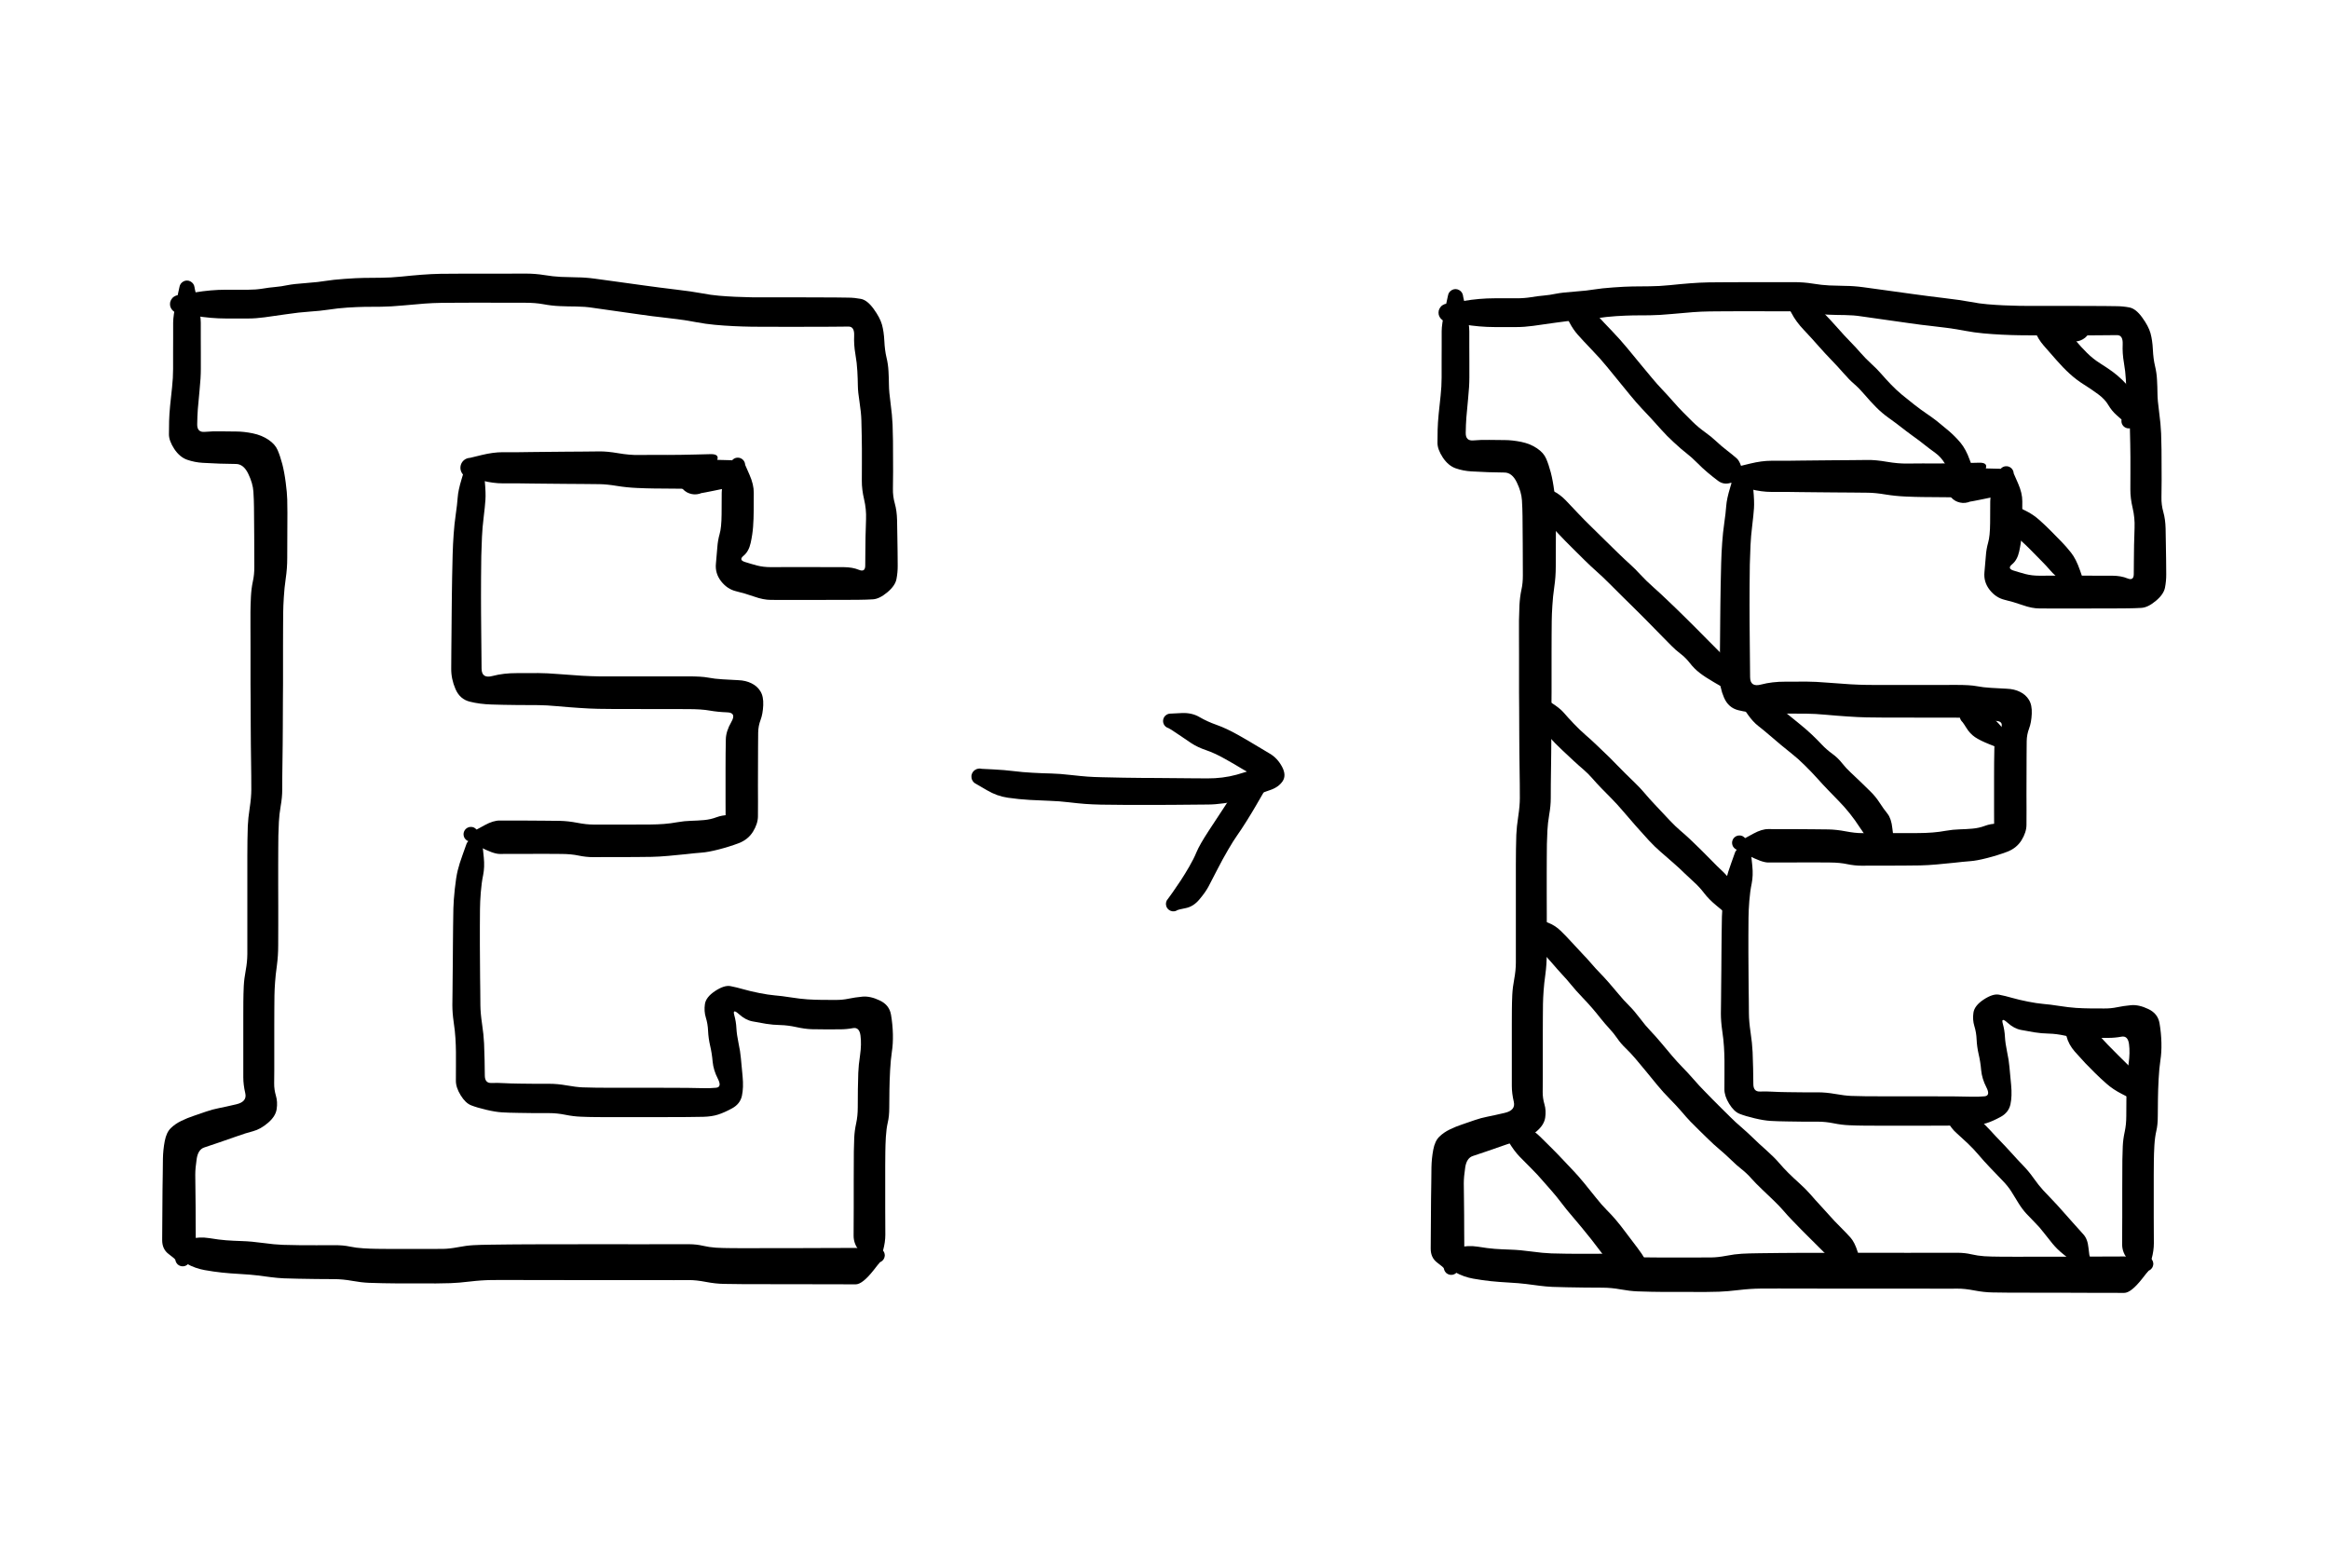 <svg version="1.1" xmlns="http://www.w3.org/2000/svg" viewBox="0 0 409.725 275.754" width="1229.176" height="827.261">
  <!-- svg-source:excalidraw -->
  
  <defs>
    <style class="style-fonts">
      @font-face {
        font-family: "Virgil";
        src: url("https://excalidraw.com/Virgil.woff2");
      }
      @font-face {
        font-family: "Cascadia";
        src: url("https://excalidraw.com/Cascadia.woff2");
      }
    </style>
  </defs>
  <g transform="translate(31.486 53.497) rotate(0 61.794 23.173)" stroke="none"><path fill="#000000" d="M 0,-1.59 Q 0,-1.59 2.82,-2.06 5.65,-2.53 8.26,-2.53 10.88,-2.53 12.19,-2.53 13.50,-2.53 14.68,-2.72 15.86,-2.92 16.92,-3.01 17.98,-3.10 19.07,-3.33 20.17,-3.55 22.41,-3.71 24.65,-3.88 25.85,-4.09 27.06,-4.29 29.14,-4.44 31.22,-4.59 32.54,-4.61 33.86,-4.63 35.55,-4.64 37.24,-4.65 39.13,-4.84 41.02,-5.04 42.71,-5.17 44.40,-5.30 45.97,-5.33 47.54,-5.35 48.69,-5.35 49.84,-5.36 51.20,-5.36 52.55,-5.36 54.56,-5.36 56.56,-5.36 57.86,-5.36 59.16,-5.37 60.93,-5.37 62.70,-5.37 64.27,-5.11 65.84,-4.85 67.17,-4.79 68.50,-4.73 70.00,-4.71 71.50,-4.70 73.13,-4.48 74.75,-4.26 77.14,-3.93 79.54,-3.61 81.98,-3.26 84.43,-2.92 87.35,-2.57 90.26,-2.23 91.94,-1.91 93.61,-1.59 94.97,-1.48 96.33,-1.36 97.85,-1.29 99.37,-1.22 100.69,-1.20 102.01,-1.19 103.16,-1.19 104.32,-1.19 105.42,-1.19 106.51,-1.19 107.58,-1.19 108.66,-1.19 110.00,-1.19 111.34,-1.18 112.82,-1.18 114.30,-1.18 115.51,-1.17 116.72,-1.15 117.78,-1.14 118.85,-1.13 119.96,-0.92 121.08,-0.71 122.20,0.83 123.32,2.37 123.67,3.60 124.01,4.83 124.09,6.48 124.17,8.13 124.46,9.35 124.76,10.57 124.82,11.82 124.89,13.06 124.90,14.24 124.91,15.41 125.19,17.48 125.47,19.54 125.54,21.22 125.60,22.90 125.61,24.07 125.61,25.25 125.62,26.52 125.62,27.80 125.63,29.47 125.63,31.14 125.60,32.47 125.57,33.79 125.93,35.07 126.29,36.34 126.33,37.97 126.36,39.59 126.38,40.93 126.40,42.26 126.42,43.54 126.43,44.82 126.44,46.01 126.45,47.20 126.22,48.38 125.99,49.55 124.61,50.70 123.22,51.86 122.08,51.93 120.93,52.00 119.72,52.01 118.51,52.02 116.96,52.03 115.40,52.03 114.32,52.03 113.24,52.03 112.10,52.04 110.96,52.04 109.52,52.04 108.09,52.04 106.77,52.04 105.45,52.04 104.13,52.03 102.82,52.03 101.19,51.45 99.56,50.88 98.01,50.51 96.46,50.14 95.37,48.75 94.29,47.36 94.46,45.65 94.63,43.95 94.71,42.76 94.79,41.58 95.11,40.45 95.44,39.33 95.46,36.97 95.49,34.60 95.48,33.17 95.48,31.73 96.24,30.02 96.99,28.31 97.03,28.10 97.06,27.89 97.16,27.70 97.26,27.51 97.41,27.37 97.57,27.22 97.76,27.13 97.95,27.04 98.16,27.02 98.38,27.00 98.58,27.04 98.79,27.09 98.97,27.20 99.15,27.31 99.29,27.47 99.43,27.63 99.51,27.83 99.59,28.03 99.60,28.24 99.61,28.45 99.55,28.66 99.50,28.86 99.38,29.04 99.26,29.21 99.09,29.34 98.92,29.47 98.72,29.54 98.52,29.60 98.30,29.60 98.09,29.60 97.89,29.54 97.69,29.47 97.52,29.34 97.35,29.21 97.23,29.04 97.11,28.86 97.06,28.65 97.00,28.45 97.01,28.24 97.02,28.03 97.10,27.83 97.18,27.63 97.32,27.47 97.45,27.31 97.64,27.20 97.82,27.09 98.03,27.04 98.23,27.00 98.44,27.02 98.66,27.04 98.85,27.13 99.04,27.22 99.20,27.37 99.35,27.51 99.45,27.70 99.55,27.89 99.58,28.10 99.62,28.31 99.62,28.31 99.62,28.31 100.37,30.02 101.13,31.74 101.12,33.18 101.11,34.61 101.11,36.20 101.10,37.79 101.00,39.16 100.90,40.53 100.57,42.02 100.24,43.50 99.34,44.25 98.43,44.99 99.53,45.35 100.63,45.70 101.72,45.99 102.82,46.27 104.13,46.27 105.45,46.26 106.77,46.26 108.09,46.26 109.52,46.26 110.96,46.26 112.10,46.26 113.24,46.27 114.32,46.27 115.40,46.27 116.95,46.27 118.50,46.28 119.61,46.74 120.72,47.20 120.73,46.01 120.74,44.82 120.75,43.54 120.77,42.27 120.78,40.94 120.80,39.61 120.87,37.85 120.94,36.09 120.53,34.35 120.12,32.61 120.13,31.10 120.14,29.58 120.14,28.03 120.14,26.49 120.14,25.40 120.13,24.32 120.11,23.09 120.09,21.85 120.05,20.46 120.01,19.07 119.73,17.26 119.44,15.45 119.43,14.33 119.42,13.20 119.34,11.79 119.27,10.37 118.99,8.76 118.71,7.16 118.78,5.55 118.85,3.94 117.78,3.95 116.72,3.96 115.51,3.97 114.30,3.99 112.82,3.99 111.34,3.99 110.00,3.99 108.66,4.00 107.58,4.00 106.51,4.00 105.41,3.99 104.31,3.99 103.15,3.99 101.98,3.98 100.60,3.97 99.21,3.95 97.54,3.87 95.88,3.79 94.26,3.64 92.64,3.49 91.11,3.20 89.58,2.90 87.76,2.66 85.93,2.42 84.78,2.30 83.64,2.19 81.19,1.84 78.75,1.49 76.39,1.16 74.02,0.83 72.73,0.64 71.45,0.44 69.90,0.42 68.35,0.41 66.95,0.35 65.55,0.29 64.12,0.02 62.70,-0.24 60.93,-0.24 59.16,-0.24 57.86,-0.24 56.56,-0.25 54.56,-0.25 52.56,-0.25 51.20,-0.25 49.85,-0.25 48.72,-0.24 47.60,-0.24 46.12,-0.22 44.65,-0.20 43.18,-0.09 41.72,0.02 39.49,0.23 37.26,0.44 35.59,0.46 33.93,0.47 32.67,0.48 31.40,0.50 29.64,0.61 27.87,0.73 26.35,0.97 24.82,1.20 22.98,1.32 21.14,1.44 18.87,1.78 16.61,2.11 15.06,2.32 13.51,2.53 12.19,2.53 10.88,2.53 8.26,2.53 5.65,2.53 2.82,2.06 0,1.59 -0.19,1.57 -0.38,1.55 -0.56,1.48 -0.74,1.41 -0.90,1.30 -1.06,1.19 -1.18,1.05 -1.31,0.90 -1.40,0.73 -1.49,0.56 -1.54,0.38 -1.58,0.19 -1.58,-0.00 -1.58,-0.19 -1.54,-0.38 -1.49,-0.56 -1.40,-0.73 -1.31,-0.90 -1.18,-1.05 -1.06,-1.19 -0.90,-1.30 -0.74,-1.41 -0.56,-1.48 -0.38,-1.55 -0.19,-1.57 0.00,-1.59 0.00,-1.59 L 0,-1.59 Z"></path></g><g transform="translate(82.747 82.288) rotate(0 22.822 0.351)" stroke="none"><path fill="#000000" d="M 0,-1.76 Q 0,-1.76 2.01,-2.25 4.03,-2.74 5.70,-2.74 7.36,-2.74 8.48,-2.74 9.59,-2.75 10.67,-2.77 11.74,-2.79 13.58,-2.80 15.41,-2.82 16.78,-2.83 18.14,-2.84 19.74,-2.85 21.34,-2.86 22.70,-2.88 24.05,-2.90 26.04,-2.56 28.03,-2.22 29.63,-2.25 31.23,-2.27 32.36,-2.27 33.49,-2.26 34.72,-2.26 35.96,-2.27 37.03,-2.28 38.10,-2.29 39.50,-2.33 40.91,-2.38 42.31,-2.40 43.72,-2.41 43.47,-1.51 43.22,-0.61 43.38,-0.59 43.54,-0.57 43.69,-0.51 43.83,-0.46 43.96,-0.37 44.10,-0.28 44.20,-0.16 44.31,-0.04 44.38,0.09 44.45,0.23 44.49,0.39 44.53,0.54 44.53,0.70 44.53,0.86 44.49,1.01 44.45,1.16 44.38,1.30 44.31,1.44 44.20,1.56 44.10,1.68 43.96,1.77 43.83,1.86 43.69,1.92 43.54,1.97 43.38,1.99 43.22,2.01 43.01,1.98 42.80,1.94 42.62,1.84 42.43,1.74 42.28,1.59 42.14,1.43 42.05,1.24 41.96,1.05 41.94,0.84 41.91,0.63 41.96,0.42 42.00,0.21 42.11,0.03 42.22,-0.14 42.39,-0.28 42.55,-0.42 42.74,-0.50 42.94,-0.58 43.15,-0.59 43.37,-0.60 43.57,-0.54 43.78,-0.48 43.95,-0.37 44.13,-0.25 44.26,-0.08 44.38,0.08 44.45,0.28 44.52,0.48 44.52,0.70 44.52,0.91 44.45,1.11 44.38,1.31 44.26,1.48 44.13,1.65 43.95,1.77 43.78,1.89 43.57,1.95 43.37,2.00 43.15,1.99 42.94,1.98 42.74,1.90 42.55,1.82 42.39,1.68 42.22,1.55 42.11,1.37 42.00,1.18 41.96,0.98 41.91,0.77 41.94,0.56 41.96,0.35 42.05,0.15 42.14,-0.03 42.28,-0.18 42.43,-0.34 42.62,-0.44 42.81,-0.54 43.01,-0.57 43.22,-0.61 43.22,-0.61 43.22,-0.61 43.38,-0.59 43.54,-0.57 43.69,-0.51 43.83,-0.46 43.96,-0.37 44.10,-0.28 44.20,-0.16 44.31,-0.04 44.38,0.09 44.45,0.23 44.49,0.39 44.53,0.54 44.53,0.70 44.53,0.86 44.49,1.01 44.45,1.16 44.38,1.30 44.31,1.44 44.20,1.56 44.10,1.68 43.96,1.77 43.83,1.86 43.69,1.92 43.54,1.97 43.38,1.99 43.22,2.01 43.47,2.91 43.72,3.82 42.31,3.80 40.91,3.78 39.50,3.74 38.09,3.69 37.03,3.68 35.96,3.67 34.71,3.66 33.46,3.65 32.28,3.64 31.11,3.63 29.30,3.55 27.50,3.47 25.78,3.19 24.05,2.90 22.70,2.88 21.34,2.86 19.74,2.85 18.14,2.84 16.78,2.83 15.41,2.82 13.58,2.80 11.74,2.79 10.67,2.77 9.59,2.75 8.48,2.74 7.36,2.74 5.70,2.74 4.03,2.74 2.01,2.25 0,1.76 -0.21,1.73 -0.42,1.71 -0.62,1.63 -0.82,1.56 -0.99,1.44 -1.17,1.32 -1.31,1.16 -1.45,1.00 -1.55,0.81 -1.65,0.62 -1.70,0.41 -1.75,0.21 -1.75,-0.00 -1.75,-0.21 -1.70,-0.41 -1.65,-0.62 -1.55,-0.81 -1.45,-1.00 -1.31,-1.16 -1.17,-1.32 -0.99,-1.44 -0.82,-1.56 -0.62,-1.63 -0.42,-1.71 -0.21,-1.73 0.00,-1.76 0.00,-1.76 L 0,-1.76 Z"></path></g><g transform="translate(83.45 82.469) rotate(0 23.524 32.725)" stroke="none"><path fill="#000000" d="M 1.64,0.16 Q 1.64,0.16 1.84,2.21 2.03,4.26 1.95,5.44 1.87,6.63 1.64,8.50 1.41,10.37 1.34,11.96 1.26,13.55 1.22,15.32 1.19,17.08 1.18,19.14 1.16,21.21 1.17,22.42 1.17,23.63 1.18,25.35 1.19,27.07 1.21,28.84 1.23,30.61 1.24,31.97 1.26,33.33 1.27,35.14 1.28,36.96 3.21,36.44 5.14,35.93 7.49,35.94 9.85,35.94 11.25,35.93 12.66,35.93 15.00,36.12 17.34,36.31 18.91,36.40 20.48,36.49 21.90,36.51 23.32,36.52 24.49,36.52 25.65,36.53 27.25,36.52 28.86,36.52 30.18,36.52 31.50,36.52 33.30,36.52 35.09,36.52 37.55,36.51 40.01,36.51 41.13,36.73 42.26,36.95 43.68,37.03 45.11,37.12 46.43,37.18 47.75,37.23 48.75,37.73 49.76,38.22 50.32,39.13 50.89,40.04 50.82,41.59 50.75,43.13 50.35,44.18 49.95,45.24 49.93,46.39 49.92,47.55 49.91,49.00 49.90,50.44 49.90,52.28 49.89,54.11 49.89,55.74 49.90,57.36 49.90,58.60 49.90,59.84 49.89,61.14 49.88,62.43 49.02,63.83 48.15,65.23 46.50,65.86 44.85,66.48 42.98,66.96 41.12,67.44 39.93,67.52 38.74,67.61 37.20,67.79 35.65,67.96 34.11,68.09 32.57,68.23 31.19,68.26 29.81,68.28 28.41,68.29 27.01,68.30 25.90,68.30 24.78,68.31 23.43,68.30 22.08,68.30 20.87,68.31 19.66,68.31 18.36,68.04 17.06,67.76 15.34,67.75 13.62,67.73 12.24,67.73 10.85,67.73 9.36,67.74 7.87,67.74 6.75,67.74 5.62,67.74 4.48,67.75 3.34,67.76 0.85,66.44 -1.62,65.12 -1.73,64.94 -1.83,64.75 -1.87,64.54 -1.92,64.33 -1.89,64.12 -1.86,63.91 -1.77,63.72 -1.68,63.53 -1.53,63.38 -1.38,63.23 -1.19,63.13 -1.00,63.04 -0.79,63.01 -0.58,62.98 -0.37,63.01 -0.16,63.05 0.02,63.16 0.20,63.26 0.34,63.42 0.49,63.57 0.57,63.77 0.66,63.96 0.68,64.17 0.70,64.38 0.65,64.59 0.60,64.80 0.48,64.98 0.37,65.16 0.21,65.29 0.04,65.43 -0.15,65.50 -0.35,65.58 -0.56,65.58 -0.77,65.59 -0.97,65.53 -1.18,65.47 -1.35,65.35 -1.52,65.22 -1.65,65.05 -1.78,64.88 -1.84,64.68 -1.90,64.48 -1.90,64.26 -1.90,64.05 -1.82,63.85 -1.75,63.65 -1.62,63.48 -1.49,63.32 -1.31,63.20 -1.13,63.09 -0.93,63.03 -0.72,62.98 -0.51,63.00 -0.30,63.01 -0.10,63.09 0.09,63.18 0.24,63.32 0.40,63.46 0.40,63.46 0.40,63.46 1.87,62.66 3.34,61.86 4.48,61.87 5.62,61.88 6.75,61.88 7.87,61.88 9.37,61.88 10.86,61.89 12.27,61.90 13.67,61.90 15.08,61.93 16.49,61.96 18.11,62.27 19.72,62.58 20.90,62.58 22.08,62.59 23.43,62.58 24.78,62.58 25.89,62.58 27.00,62.58 28.38,62.58 29.76,62.59 30.99,62.57 32.22,62.56 33.39,62.47 34.55,62.38 35.75,62.16 36.95,61.95 38.09,61.92 39.24,61.89 40.41,61.79 41.58,61.68 42.58,61.30 43.59,60.92 44.76,60.91 45.93,60.91 45.07,61.67 44.20,62.43 44.20,61.14 44.19,59.84 44.19,58.60 44.19,57.36 44.19,55.73 44.19,54.11 44.19,52.74 44.20,51.38 44.20,50.19 44.21,49.00 44.24,47.58 44.27,46.16 45.21,44.53 46.15,42.90 44.49,42.84 42.83,42.78 41.41,42.53 39.98,42.27 37.54,42.27 35.09,42.27 33.30,42.26 31.50,42.26 30.18,42.26 28.85,42.26 27.25,42.25 25.64,42.25 24.46,42.25 23.28,42.24 21.78,42.22 20.28,42.19 18.43,42.06 16.58,41.94 14.62,41.76 12.66,41.58 11.25,41.57 9.84,41.56 7.45,41.55 5.07,41.53 3.01,41.46 0.95,41.40 -0.80,40.96 -2.55,40.53 -3.32,38.74 -4.09,36.96 -4.07,35.14 -4.06,33.33 -4.05,31.97 -4.04,30.61 -4.02,28.84 -4.00,27.07 -3.99,25.34 -3.97,23.61 -3.96,22.39 -3.95,21.17 -3.91,19.07 -3.87,16.96 -3.82,15.10 -3.77,13.25 -3.64,11.48 -3.52,9.72 -3.27,8.00 -3.02,6.28 -2.93,5.02 -2.84,3.77 -2.24,1.80 -1.64,-0.16 -1.60,-0.35 -1.55,-0.55 -1.46,-0.73 -1.38,-0.91 -1.25,-1.06 -1.12,-1.21 -0.96,-1.33 -0.79,-1.44 -0.61,-1.52 -0.42,-1.59 -0.23,-1.62 -0.03,-1.65 0.16,-1.63 0.36,-1.61 0.55,-1.54 0.73,-1.48 0.90,-1.37 1.07,-1.26 1.20,-1.11 1.34,-0.96 1.43,-0.79 1.53,-0.61 1.58,-0.42 1.63,-0.23 1.64,-0.03 1.64,0.16 1.64,0.16 L 1.64,0.16 Z"></path></g><g transform="translate(83.45 148.998) rotate(0 34.759 36.515)" stroke="none"><path fill="#000000" d="M 1.49,0.18 Q 1.49,0.18 1.66,1.84 1.83,3.51 1.55,4.91 1.26,6.31 1.13,7.99 1.00,9.67 0.99,10.93 0.98,12.18 0.97,14.04 0.96,15.89 0.97,17.18 0.98,18.46 0.99,20.13 1.00,21.80 1.01,23.00 1.02,24.20 1.04,25.32 1.05,26.43 1.06,27.80 1.07,29.17 1.35,31.09 1.64,33.01 1.71,34.56 1.77,36.11 1.80,37.45 1.84,38.80 1.84,40.18 1.84,41.55 2.99,41.51 4.14,41.47 5.24,41.54 6.33,41.60 7.88,41.62 9.43,41.64 10.57,41.65 11.71,41.65 13.17,41.65 14.63,41.65 16.27,41.94 17.90,42.23 19.03,42.28 20.16,42.33 21.60,42.34 23.03,42.34 24.35,42.35 25.68,42.35 26.86,42.35 28.05,42.35 29.49,42.35 30.93,42.35 32.05,42.35 33.17,42.35 34.58,42.36 35.99,42.37 37.40,42.37 38.80,42.38 40.12,42.42 41.44,42.46 42.52,42.35 43.60,42.24 42.83,40.75 42.06,39.25 41.92,37.76 41.79,36.27 41.48,34.96 41.18,33.66 41.12,32.38 41.07,31.11 40.72,29.99 40.38,28.88 40.56,27.64 40.74,26.40 42.36,25.33 43.97,24.27 45.05,24.47 46.14,24.68 47.35,25.03 48.57,25.38 50.14,25.69 51.70,26.00 52.85,26.10 53.99,26.19 55.65,26.45 57.31,26.71 58.61,26.80 59.90,26.88 61.14,26.89 62.38,26.89 63.57,26.90 64.76,26.91 65.84,26.68 66.93,26.45 68.29,26.32 69.66,26.20 71.33,27.00 73.01,27.79 73.30,29.51 73.59,31.22 73.63,32.93 73.67,34.63 73.45,36.02 73.24,37.41 73.14,39.29 73.04,41.16 73.02,42.74 73.00,44.32 72.99,45.85 72.99,47.39 72.73,48.46 72.48,49.54 72.39,51.03 72.31,52.52 72.30,53.64 72.28,54.77 72.28,56.19 72.28,57.62 72.28,58.74 72.28,59.86 72.28,61.12 72.28,62.38 72.28,63.57 72.28,64.76 72.29,65.82 72.30,66.89 72.30,68.20 72.30,69.51 71.91,70.93 71.52,72.36 71.51,72.51 71.49,72.67 71.43,72.82 71.37,72.97 71.28,73.10 71.19,73.23 71.08,73.33 70.96,73.44 70.82,73.51 70.68,73.58 70.52,73.62 70.37,73.66 70.21,73.66 70.05,73.66 69.90,73.62 69.75,73.58 69.61,73.51 69.47,73.44 69.35,73.33 69.23,73.23 69.14,73.10 69.05,72.97 68.99,72.82 68.94,72.67 68.92,72.51 68.90,72.36 68.96,72.07 69.03,71.78 69.15,71.61 69.27,71.44 69.44,71.31 69.62,71.19 69.82,71.12 70.02,71.06 70.23,71.06 70.44,71.06 70.65,71.13 70.85,71.21 71.01,71.34 71.18,71.47 71.30,71.65 71.41,71.82 71.47,72.03 71.52,72.23 71.50,72.45 71.49,72.66 71.41,72.85 71.33,73.05 71.19,73.21 71.05,73.37 70.86,73.48 70.68,73.58 70.47,73.63 70.26,73.67 70.05,73.64 69.84,73.62 69.65,73.52 69.46,73.43 69.31,73.28 69.15,73.13 69.06,72.94 68.96,72.75 68.93,72.54 68.90,72.33 68.94,72.12 68.97,71.92 69.08,71.73 69.18,71.54 69.34,71.40 69.49,71.26 69.69,71.17 69.88,71.08 70.09,71.06 70.30,71.05 70.51,71.09 70.72,71.14 70.90,71.26 71.08,71.37 71.21,71.53 71.35,71.70 71.42,71.90 71.50,72.09 71.51,72.31 71.51,72.52 71.52,72.44 71.52,72.36 71.51,72.51 71.49,72.67 71.43,72.82 71.37,72.97 71.28,73.10 71.19,73.23 71.08,73.33 70.96,73.44 70.82,73.51 70.68,73.58 70.52,73.62 70.37,73.66 70.21,73.66 70.05,73.66 69.90,73.62 69.75,73.58 69.61,73.51 69.47,73.44 69.35,73.33 69.23,73.23 69.14,73.10 69.05,72.97 68.99,72.82 68.94,72.67 68.92,72.51 68.90,72.36 67.81,71.12 66.72,69.89 66.72,68.39 66.73,66.89 66.73,65.82 66.74,64.76 66.74,63.57 66.74,62.38 66.74,61.12 66.74,59.85 66.74,58.74 66.74,57.62 66.75,56.18 66.75,54.74 66.76,53.56 66.77,52.38 66.83,51.13 66.89,49.87 67.17,48.60 67.45,47.32 67.45,45.80 67.45,44.28 67.47,42.64 67.50,41.00 67.54,39.72 67.58,38.45 67.86,36.57 68.13,34.70 67.93,33.17 67.73,31.65 66.60,31.86 65.47,32.07 64.36,32.07 63.25,32.07 61.89,32.08 60.54,32.08 59.34,32.05 58.14,32.01 56.65,31.68 55.15,31.35 53.83,31.32 52.50,31.29 51.32,31.10 50.15,30.91 48.92,30.67 47.70,30.44 46.55,29.40 45.39,28.36 45.72,29.55 46.05,30.75 46.10,31.87 46.16,33.00 46.47,34.48 46.79,35.97 46.89,37.16 46.99,38.35 47.19,40.34 47.38,42.33 47.07,43.77 46.75,45.20 45.36,45.96 43.97,46.72 42.87,47.07 41.78,47.42 40.29,47.46 38.80,47.50 37.40,47.50 35.99,47.51 34.58,47.51 33.17,47.52 32.05,47.52 30.93,47.52 29.49,47.52 28.05,47.52 26.86,47.52 25.67,47.52 24.34,47.52 23.01,47.52 21.52,47.51 20.04,47.50 18.72,47.44 17.40,47.39 15.98,47.10 14.56,46.81 13.13,46.81 11.70,46.81 10.54,46.81 9.38,46.80 7.75,46.77 6.12,46.75 4.91,46.68 3.70,46.61 2.07,46.22 0.43,45.83 -0.56,45.44 -1.56,45.05 -2.41,43.67 -3.26,42.29 -3.25,41.10 -3.25,39.92 -3.24,38.56 -3.23,37.20 -3.24,36.03 -3.25,34.87 -3.33,33.62 -3.40,32.38 -3.64,30.78 -3.87,29.17 -3.87,27.80 -3.86,26.43 -3.84,25.32 -3.83,24.20 -3.82,23.00 -3.80,21.80 -3.79,20.13 -3.78,18.45 -3.77,17.17 -3.76,15.88 -3.74,13.99 -3.72,12.10 -3.69,10.78 -3.66,9.46 -3.44,7.38 -3.22,5.31 -2.93,4.13 -2.64,2.94 -2.07,1.38 -1.49,-0.18 -1.45,-0.36 -1.40,-0.54 -1.32,-0.70 -1.23,-0.86 -1.11,-0.99 -0.99,-1.13 -0.84,-1.23 -0.69,-1.33 -0.52,-1.40 -0.35,-1.46 -0.17,-1.48 0.00,-1.50 0.18,-1.48 0.36,-1.46 0.53,-1.39 0.70,-1.33 0.85,-1.22 1.00,-1.12 1.12,-0.98 1.24,-0.85 1.32,-0.69 1.41,-0.52 1.45,-0.35 1.49,-0.17 1.49,0.00 1.49,0.18 1.49,0.18 L 1.49,0.18 Z"></path></g><g transform="translate(32.891 50.688) rotate(0 6.671 86.02)" stroke="none"><path fill="#000000" d="M 1.35,0 Q 1.35,0 1.89,2.42 2.43,4.84 2.43,6.07 2.43,7.30 2.43,8.63 2.44,9.97 2.44,11.34 2.44,12.71 2.44,14.23 2.44,15.76 2.22,17.92 2.00,20.08 1.91,21.29 1.82,22.51 1.80,23.96 1.78,25.40 3.14,25.28 4.50,25.16 5.94,25.19 7.39,25.22 8.68,25.22 9.97,25.22 11.57,25.54 13.16,25.87 14.34,26.67 15.52,27.47 15.95,28.49 16.39,29.50 16.77,30.94 17.14,32.38 17.37,34.18 17.61,35.98 17.64,37.18 17.66,38.37 17.67,39.53 17.67,40.70 17.66,42.05 17.65,43.40 17.65,44.52 17.65,45.64 17.64,47.47 17.64,49.30 17.38,51.04 17.13,52.78 17.04,54.36 16.94,55.94 16.93,57.01 16.92,58.09 16.91,59.63 16.91,61.18 16.90,62.90 16.90,64.62 16.90,66.37 16.90,68.11 16.90,69.58 16.90,71.05 16.88,72.35 16.87,73.65 16.87,74.95 16.87,76.25 16.86,77.34 16.86,78.44 16.84,80.28 16.82,82.12 16.80,83.40 16.77,84.68 16.77,85.78 16.76,86.87 16.76,88.22 16.76,89.57 16.49,91.09 16.23,92.62 16.17,93.90 16.11,95.18 16.08,96.29 16.06,97.40 16.06,98.66 16.05,99.93 16.05,101.48 16.05,103.03 16.05,104.86 16.05,106.70 16.06,108.55 16.06,110.41 16.06,112.10 16.05,113.78 16.05,115.61 16.05,117.44 15.82,119.15 15.58,120.87 15.50,122.11 15.41,123.35 15.39,124.43 15.37,125.50 15.37,126.85 15.36,128.19 15.36,129.67 15.36,131.15 15.36,132.36 15.36,133.57 15.36,134.96 15.36,136.35 15.36,137.57 15.36,138.78 15.34,139.89 15.33,140.99 15.65,142.07 15.97,143.14 15.78,144.42 15.59,145.69 14.27,146.82 12.95,147.95 11.64,148.30 10.32,148.64 8.74,149.21 7.17,149.77 5.66,150.28 4.15,150.79 3.05,151.16 1.96,151.52 1.71,153.17 1.46,154.82 1.46,155.95 1.46,157.08 1.49,158.63 1.51,160.19 1.52,161.50 1.52,162.82 1.53,164.32 1.54,165.83 1.55,167.44 1.56,169.05 1.06,169.91 0.55,170.77 0.53,170.93 0.51,171.08 0.46,171.23 0.40,171.38 0.31,171.51 0.22,171.64 0.10,171.75 -0.01,171.85 -0.15,171.92 -0.29,172.00 -0.44,172.04 -0.59,172.07 -0.75,172.07 -0.91,172.07 -1.06,172.04 -1.22,172.00 -1.36,171.92 -1.50,171.85 -1.62,171.75 -1.73,171.64 -1.82,171.51 -1.91,171.38 -1.97,171.23 -2.03,171.08 -2.05,170.93 -2.06,170.77 -1.91,170.35 -1.76,169.93 -1.60,169.79 -1.44,169.65 -1.24,169.57 -1.04,169.49 -0.83,169.48 -0.62,169.46 -0.42,169.52 -0.21,169.57 -0.03,169.69 0.13,169.81 0.26,169.98 0.39,170.15 0.46,170.35 0.53,170.55 0.53,170.76 0.54,170.97 0.47,171.17 0.40,171.38 0.28,171.55 0.15,171.72 -0.01,171.84 -0.19,171.96 -0.39,172.02 -0.60,172.07 -0.81,172.06 -1.02,172.06 -1.22,171.98 -1.42,171.90 -1.58,171.77 -1.74,171.63 -1.86,171.45 -1.97,171.27 -2.01,171.06 -2.06,170.85 -2.04,170.64 -2.02,170.43 -1.93,170.24 -1.84,170.04 -1.70,169.89 -1.55,169.73 -1.37,169.63 -1.18,169.53 -0.97,169.49 -0.76,169.46 -0.55,169.49 -0.34,169.52 -0.15,169.62 0.02,169.72 0.17,169.87 0.32,170.02 0.41,170.22 0.50,170.41 0.53,170.62 0.55,170.83 0.51,171.04 0.46,171.25 0.51,171.01 0.55,170.77 0.53,170.93 0.51,171.08 0.46,171.23 0.40,171.38 0.31,171.51 0.22,171.64 0.10,171.75 -0.00,171.85 -0.15,171.92 -0.29,172.00 -0.44,172.04 -0.59,172.07 -0.75,172.07 -0.91,172.07 -1.06,172.04 -1.22,172.00 -1.36,171.92 -1.50,171.85 -1.62,171.75 -1.73,171.64 -1.82,171.51 -1.91,171.38 -1.97,171.23 -2.03,171.08 -2.05,170.93 -2.06,170.77 -3.22,169.91 -4.37,169.05 -4.36,167.44 -4.35,165.83 -4.34,164.32 -4.33,162.82 -4.32,161.50 -4.32,160.19 -4.30,158.63 -4.27,157.07 -4.26,155.92 -4.25,154.78 -4.23,153.18 -4.20,151.57 -3.91,150.05 -3.62,148.52 -2.85,147.77 -2.08,147.01 -1.00,146.49 0.07,145.97 1.13,145.62 2.19,145.26 3.34,144.86 4.49,144.46 5.63,144.24 6.76,144.02 8.68,143.57 10.60,143.12 10.26,141.63 9.91,140.14 9.91,138.81 9.91,137.49 9.91,136.09 9.91,134.69 9.91,133.37 9.91,132.05 9.91,130.61 9.91,129.17 9.91,127.98 9.91,126.80 9.92,125.47 9.93,124.15 9.99,122.80 10.06,121.45 10.34,119.99 10.61,118.53 10.62,117.16 10.62,115.79 10.62,113.86 10.62,111.93 10.62,110.33 10.62,108.74 10.62,106.74 10.62,104.75 10.62,103.28 10.62,101.82 10.62,100.06 10.62,98.30 10.64,97.17 10.65,96.04 10.70,94.64 10.76,93.24 11.04,91.41 11.32,89.57 11.32,88.22 11.31,86.87 11.31,85.78 11.30,84.68 11.28,83.40 11.26,82.12 11.24,80.28 11.22,78.44 11.22,77.34 11.21,76.25 11.21,74.95 11.21,73.65 11.20,72.35 11.18,71.05 11.18,69.58 11.18,68.11 11.18,66.37 11.18,64.62 11.18,62.90 11.17,61.18 11.17,59.62 11.17,58.06 11.17,56.94 11.18,55.81 11.25,54.31 11.33,52.80 11.59,51.60 11.86,50.41 11.85,49.00 11.84,47.60 11.84,46.14 11.83,44.69 11.83,43.48 11.82,42.28 11.81,41.02 11.80,39.75 11.79,38.52 11.78,37.29 11.69,35.82 11.60,34.34 10.78,32.65 9.96,30.95 8.63,30.93 7.30,30.92 5.76,30.87 4.22,30.82 2.80,30.73 1.37,30.65 0.04,30.19 -1.27,29.73 -2.23,28.29 -3.18,26.84 -3.17,25.69 -3.17,24.54 -3.14,23.36 -3.11,22.19 -2.96,20.64 -2.81,19.10 -2.62,17.43 -2.44,15.76 -2.44,14.23 -2.44,12.71 -2.44,11.34 -2.44,9.97 -2.43,8.63 -2.43,7.30 -2.43,6.07 -2.43,4.84 -1.89,2.42 -1.35,0 -1.33,-0.16 -1.31,-0.32 -1.25,-0.47 -1.19,-0.62 -1.10,-0.76 -1.01,-0.89 -0.88,-1.00 -0.76,-1.11 -0.62,-1.18 -0.47,-1.26 -0.32,-1.30 -0.16,-1.34 0.00,-1.34 0.16,-1.34 0.32,-1.30 0.47,-1.26 0.62,-1.18 0.76,-1.11 0.88,-1.00 1.01,-0.89 1.10,-0.76 1.19,-0.62 1.25,-0.47 1.31,-0.32 1.33,-0.16 1.35,0.00 1.35,0.00 L 1.35,0 Z"></path></g><g transform="translate(31.486 219.921) rotate(0 61.443 1.404)" stroke="none"><path fill="#000000" d="M 0.19,-1.52 Q 0.19,-1.52 1.88,-1.96 3.58,-2.40 5.34,-2.12 7.09,-1.83 8.31,-1.74 9.53,-1.65 11.13,-1.60 12.73,-1.55 14.78,-1.27 16.82,-0.99 18.28,-0.94 19.73,-0.89 21.17,-0.88 22.61,-0.86 24.19,-0.87 25.77,-0.87 27.34,-0.88 28.90,-0.89 30.04,-0.64 31.19,-0.40 32.44,-0.33 33.70,-0.25 34.77,-0.24 35.84,-0.23 37.09,-0.22 38.34,-0.22 39.44,-0.22 40.53,-0.22 41.67,-0.22 42.82,-0.22 44.09,-0.22 45.36,-0.23 46.45,-0.23 47.55,-0.24 49.04,-0.52 50.53,-0.81 51.77,-0.88 53.02,-0.95 54.91,-0.97 56.81,-1.00 58.30,-1.01 59.80,-1.03 61.22,-1.03 62.64,-1.04 64.42,-1.04 66.20,-1.04 68.16,-1.04 70.13,-1.04 71.80,-1.05 73.48,-1.05 74.65,-1.05 75.81,-1.05 77.45,-1.05 79.09,-1.05 80.95,-1.04 82.81,-1.04 84.18,-1.05 85.55,-1.05 87.03,-1.05 88.51,-1.06 89.78,-1.05 91.05,-1.04 92.16,-0.78 93.27,-0.52 94.45,-0.44 95.62,-0.37 97.39,-0.36 99.16,-0.35 100.45,-0.35 101.74,-0.36 102.84,-0.36 103.93,-0.36 105.39,-0.36 106.85,-0.36 107.93,-0.36 109.02,-0.37 110.27,-0.37 111.53,-0.37 113.25,-0.38 114.97,-0.38 116.40,-0.39 117.83,-0.39 119.03,-0.40 120.23,-0.40 120.89,0.19 121.56,0.79 121.61,0.59 121.66,0.38 121.77,0.20 121.89,0.02 122.05,-0.10 122.22,-0.23 122.42,-0.31 122.62,-0.38 122.83,-0.38 123.04,-0.39 123.25,-0.33 123.45,-0.26 123.62,-0.14 123.79,-0.02 123.92,0.15 124.04,0.32 124.10,0.52 124.17,0.73 124.16,0.94 124.15,1.15 124.08,1.35 124.01,1.55 123.87,1.71 123.74,1.88 123.56,1.99 123.38,2.11 123.17,2.16 122.97,2.21 122.76,2.19 122.54,2.17 122.35,2.09 122.15,2.01 122.00,1.86 121.84,1.72 121.73,1.54 121.63,1.35 121.59,1.14 121.55,0.93 121.58,0.72 121.61,0.51 121.70,0.32 121.80,0.13 121.95,-0.01 122.10,-0.16 122.29,-0.25 122.48,-0.35 122.69,-0.37 122.90,-0.40 123.11,-0.36 123.32,-0.32 123.50,-0.22 123.69,-0.11 123.83,0.04 123.97,0.20 124.06,0.39 124.14,0.59 124.16,0.80 124.17,1.01 124.17,1.01 124.17,1.01 122.20,3.52 120.23,6.02 119.03,6.01 117.83,6.01 116.40,6.00 114.97,6.00 113.89,6.00 112.81,5.99 111.26,5.99 109.72,5.99 108.65,5.98 107.59,5.98 106.36,5.98 105.14,5.98 104.07,5.98 102.99,5.97 101.84,5.97 100.68,5.97 99.06,5.97 97.44,5.96 95.92,5.93 94.40,5.91 92.69,5.58 90.98,5.25 89.74,5.26 88.51,5.27 87.03,5.27 85.55,5.26 84.18,5.26 82.81,5.26 80.95,5.26 79.09,5.26 77.45,5.26 75.81,5.26 74.65,5.26 73.48,5.27 71.80,5.26 70.13,5.26 68.17,5.26 66.20,5.26 64.42,5.25 62.64,5.25 61.23,5.25 59.81,5.25 58.33,5.24 56.85,5.23 55.04,5.25 53.22,5.27 51.21,5.51 49.21,5.75 47.77,5.80 46.33,5.85 45.18,5.85 44.04,5.84 42.94,5.84 41.85,5.84 40.58,5.84 39.30,5.84 38.15,5.84 37.00,5.83 35.88,5.81 34.76,5.80 33.40,5.74 32.04,5.68 30.45,5.39 28.85,5.10 27.31,5.09 25.76,5.08 24.16,5.07 22.56,5.06 21.03,5.02 19.51,4.99 18.44,4.95 17.37,4.90 16.20,4.75 15.02,4.59 13.81,4.44 12.59,4.29 10.80,4.19 9.00,4.09 7.57,3.94 6.14,3.79 4.51,3.50 2.87,3.21 1.34,2.37 -0.19,1.52 -0.37,1.48 -0.55,1.43 -0.71,1.35 -0.88,1.26 -1.01,1.14 -1.15,1.01 -1.26,0.86 -1.36,0.71 -1.43,0.53 -1.49,0.36 -1.51,0.17 -1.54,-0.00 -1.51,-0.18 -1.49,-0.37 -1.42,-0.54 -1.36,-0.72 -1.25,-0.87 -1.15,-1.02 -1.01,-1.14 -0.87,-1.27 -0.70,-1.35 -0.54,-1.44 -0.36,-1.48 -0.18,-1.53 0.00,-1.53 0.19,-1.52 0.19,-1.52 L 0.19,-1.52 Z"></path></g><g transform="translate(128.846 84.005) rotate(0 -4.336 0)" stroke="none"><path fill="#000000" d="M 0,1.64 Q 0,1.64 -3.28,2.32 -6.57,3.00 -7.05,2.92 -7.53,2.84 -7.96,2.62 -8.39,2.39 -8.72,2.03 -9.06,1.68 -9.26,1.24 -9.47,0.80 -9.52,0.32 -9.57,-0.16 -9.47,-0.63 -9.36,-1.11 -9.11,-1.52 -8.86,-1.94 -8.49,-2.26 -8.12,-2.57 -7.67,-2.75 -7.22,-2.93 -6.73,-2.96 -6.25,-2.98 -5.78,-2.85 -5.31,-2.72 -4.91,-2.45 -4.50,-2.18 -4.21,-1.79 -3.92,-1.40 -3.76,-0.94 -3.61,-0.48 -3.61,0.00 -3.61,0.48 -3.76,0.94 -3.92,1.40 -4.21,1.79 -4.50,2.18 -4.91,2.45 -5.31,2.72 -5.78,2.85 -6.25,2.98 -6.73,2.96 -7.22,2.93 -7.67,2.75 -8.12,2.57 -8.49,2.25 -8.86,1.94 -9.11,1.52 -9.36,1.11 -9.47,0.63 -9.57,0.16 -9.52,-0.32 -9.47,-0.80 -9.26,-1.24 -9.06,-1.68 -8.72,-2.04 -8.39,-2.39 -7.96,-2.62 -7.53,-2.84 -7.05,-2.92 -6.57,-3.00 -6.57,-3.00 -6.57,-3.00 -3.28,-2.32 0,-1.64 0.19,-1.62 0.39,-1.59 0.57,-1.52 0.76,-1.45 0.92,-1.34 1.09,-1.23 1.22,-1.08 1.35,-0.93 1.44,-0.75 1.53,-0.58 1.58,-0.39 1.63,-0.19 1.63,0.00 1.63,0.19 1.58,0.39 1.53,0.58 1.44,0.75 1.35,0.93 1.22,1.08 1.09,1.23 0.92,1.34 0.76,1.45 0.57,1.52 0.39,1.59 0.19,1.62 -0.00,1.64 -0.00,1.64 L 0,1.64 Z"></path></g><g transform="translate(124.66 82.51) rotate(0 1.944 -0.15)" stroke="none"><path fill="#000000" d="M 0,-1.67 Q 0,-1.67 1.74,-1.61 3.48,-1.55 3.69,-1.56 3.90,-1.58 4.11,-1.53 4.31,-1.48 4.49,-1.36 4.67,-1.25 4.80,-1.08 4.93,-0.91 5.01,-0.71 5.08,-0.51 5.08,-0.30 5.09,-0.09 5.03,0.10 4.96,0.31 4.84,0.48 4.71,0.65 4.54,0.77 4.37,0.90 4.17,0.96 3.96,1.02 3.75,1.01 3.54,1.01 3.34,0.93 3.14,0.86 2.97,0.73 2.81,0.59 2.69,0.41 2.58,0.23 2.53,0.03 2.48,-0.17 2.50,-0.38 2.52,-0.59 2.60,-0.79 2.68,-0.98 2.83,-1.14 2.97,-1.30 3.15,-1.40 3.34,-1.51 3.55,-1.54 3.76,-1.58 3.97,-1.55 4.18,-1.53 4.37,-1.43 4.56,-1.34 4.71,-1.18 4.86,-1.03 4.95,-0.84 5.05,-0.65 5.07,-0.44 5.10,-0.23 5.06,-0.02 5.02,0.18 4.92,0.36 4.81,0.55 4.65,0.69 4.49,0.83 4.30,0.91 4.10,0.99 4.10,0.99 4.10,0.99 2.05,1.33 0,1.67 -0.20,1.65 -0.40,1.63 -0.59,1.55 -0.78,1.48 -0.94,1.37 -1.11,1.25 -1.24,1.10 -1.38,0.95 -1.47,0.77 -1.57,0.59 -1.61,0.39 -1.66,0.20 -1.66,-0.00 -1.66,-0.20 -1.61,-0.39 -1.57,-0.59 -1.47,-0.77 -1.38,-0.95 -1.24,-1.10 -1.11,-1.25 -0.94,-1.37 -0.78,-1.48 -0.59,-1.55 -0.40,-1.63 -0.20,-1.65 0.00,-1.67 0.00,-1.67 L 0,-1.67 Z"></path></g><g transform="translate(254.65 55.002) rotate(0 61.794 23.173)" stroke="none"><path fill="#000000" d="M 0,-1.59 Q 0,-1.59 2.82,-2.06 5.65,-2.53 8.26,-2.53 10.88,-2.53 12.19,-2.53 13.50,-2.53 14.68,-2.72 15.86,-2.92 16.92,-3.01 17.98,-3.10 19.07,-3.33 20.17,-3.55 22.41,-3.71 24.65,-3.88 25.85,-4.09 27.06,-4.29 29.14,-4.44 31.22,-4.59 32.54,-4.61 33.86,-4.63 35.55,-4.64 37.24,-4.65 39.13,-4.84 41.02,-5.04 42.71,-5.17 44.40,-5.30 45.97,-5.33 47.54,-5.35 48.69,-5.35 49.84,-5.36 51.20,-5.36 52.55,-5.36 54.56,-5.36 56.56,-5.36 57.86,-5.36 59.16,-5.37 60.93,-5.37 62.70,-5.37 64.27,-5.11 65.84,-4.85 67.17,-4.79 68.50,-4.73 70.00,-4.71 71.50,-4.70 73.13,-4.48 74.75,-4.26 77.14,-3.93 79.54,-3.61 81.98,-3.26 84.43,-2.92 87.35,-2.57 90.26,-2.23 91.94,-1.91 93.61,-1.59 94.97,-1.48 96.33,-1.36 97.85,-1.29 99.37,-1.22 100.69,-1.20 102.01,-1.19 103.16,-1.19 104.32,-1.19 105.42,-1.19 106.51,-1.19 107.58,-1.19 108.66,-1.19 110.00,-1.19 111.34,-1.18 112.82,-1.18 114.30,-1.18 115.51,-1.17 116.72,-1.15 117.78,-1.14 118.85,-1.13 119.96,-0.92 121.08,-0.71 122.20,0.83 123.32,2.37 123.67,3.60 124.01,4.83 124.09,6.48 124.17,8.13 124.46,9.35 124.76,10.57 124.82,11.82 124.89,13.06 124.90,14.24 124.91,15.41 125.19,17.48 125.47,19.54 125.54,21.22 125.60,22.90 125.61,24.07 125.61,25.25 125.62,26.52 125.62,27.80 125.63,29.47 125.63,31.14 125.60,32.47 125.57,33.79 125.93,35.07 126.29,36.34 126.33,37.97 126.36,39.59 126.38,40.93 126.40,42.26 126.42,43.54 126.43,44.82 126.44,46.01 126.45,47.20 126.22,48.38 125.99,49.55 124.61,50.70 123.22,51.86 122.08,51.93 120.93,52.00 119.72,52.01 118.51,52.02 116.96,52.03 115.40,52.03 114.32,52.03 113.24,52.03 112.10,52.04 110.96,52.04 109.52,52.04 108.09,52.04 106.77,52.04 105.45,52.04 104.13,52.03 102.82,52.03 101.19,51.45 99.56,50.88 98.01,50.51 96.46,50.14 95.37,48.75 94.29,47.36 94.46,45.65 94.63,43.95 94.71,42.76 94.79,41.58 95.11,40.45 95.44,39.33 95.46,36.97 95.49,34.60 95.48,33.17 95.48,31.73 96.24,30.02 96.99,28.31 97.03,28.10 97.06,27.89 97.16,27.70 97.26,27.51 97.41,27.37 97.57,27.22 97.76,27.13 97.95,27.04 98.16,27.02 98.38,27.00 98.58,27.04 98.79,27.09 98.97,27.20 99.15,27.31 99.29,27.47 99.43,27.63 99.51,27.83 99.59,28.03 99.60,28.24 99.61,28.45 99.55,28.66 99.50,28.86 99.38,29.04 99.26,29.21 99.09,29.34 98.92,29.47 98.72,29.54 98.52,29.60 98.30,29.60 98.09,29.60 97.89,29.54 97.69,29.47 97.52,29.34 97.35,29.21 97.23,29.04 97.11,28.86 97.06,28.65 97.00,28.45 97.01,28.24 97.02,28.03 97.10,27.83 97.18,27.63 97.32,27.47 97.45,27.31 97.64,27.20 97.82,27.09 98.03,27.04 98.23,27.00 98.44,27.02 98.66,27.04 98.85,27.13 99.04,27.22 99.20,27.37 99.35,27.51 99.45,27.70 99.55,27.89 99.58,28.10 99.62,28.31 99.62,28.31 99.62,28.31 100.37,30.02 101.13,31.74 101.12,33.18 101.11,34.61 101.11,36.20 101.10,37.79 101.00,39.16 100.90,40.53 100.57,42.02 100.24,43.50 99.34,44.25 98.43,44.99 99.53,45.35 100.63,45.70 101.72,45.99 102.82,46.27 104.13,46.27 105.45,46.26 106.77,46.26 108.09,46.26 109.52,46.26 110.96,46.26 112.10,46.26 113.24,46.27 114.32,46.27 115.40,46.27 116.95,46.27 118.50,46.28 119.61,46.74 120.72,47.20 120.73,46.01 120.74,44.82 120.75,43.54 120.77,42.27 120.78,40.94 120.80,39.61 120.87,37.85 120.94,36.09 120.53,34.35 120.12,32.61 120.13,31.10 120.14,29.58 120.14,28.03 120.14,26.49 120.14,25.40 120.13,24.32 120.11,23.09 120.09,21.85 120.05,20.46 120.01,19.07 119.73,17.26 119.44,15.45 119.43,14.33 119.42,13.20 119.34,11.79 119.27,10.37 118.99,8.76 118.71,7.16 118.78,5.55 118.85,3.94 117.78,3.95 116.72,3.96 115.51,3.97 114.30,3.99 112.82,3.99 111.34,3.99 110.00,3.99 108.66,4.00 107.58,4.00 106.51,4.00 105.41,3.99 104.31,3.99 103.15,3.99 101.98,3.98 100.60,3.97 99.21,3.95 97.54,3.87 95.88,3.79 94.26,3.64 92.64,3.49 91.11,3.20 89.58,2.90 87.76,2.66 85.93,2.42 84.78,2.30 83.64,2.19 81.19,1.84 78.75,1.49 76.39,1.16 74.02,0.83 72.73,0.64 71.45,0.44 69.90,0.42 68.35,0.41 66.95,0.35 65.55,0.29 64.12,0.02 62.70,-0.24 60.93,-0.24 59.16,-0.24 57.86,-0.24 56.56,-0.25 54.56,-0.25 52.56,-0.25 51.20,-0.25 49.85,-0.25 48.72,-0.24 47.60,-0.24 46.12,-0.22 44.65,-0.20 43.18,-0.09 41.72,0.02 39.49,0.23 37.26,0.44 35.59,0.46 33.93,0.47 32.67,0.48 31.40,0.50 29.64,0.61 27.87,0.73 26.35,0.97 24.82,1.20 22.98,1.32 21.14,1.44 18.87,1.78 16.61,2.11 15.06,2.32 13.51,2.53 12.19,2.53 10.88,2.53 8.26,2.53 5.65,2.53 2.82,2.06 0,1.59 -0.19,1.57 -0.38,1.55 -0.56,1.48 -0.74,1.41 -0.90,1.30 -1.06,1.19 -1.18,1.05 -1.31,0.90 -1.40,0.73 -1.49,0.56 -1.54,0.38 -1.58,0.19 -1.58,-0.00 -1.58,-0.19 -1.54,-0.38 -1.49,-0.56 -1.40,-0.73 -1.31,-0.90 -1.18,-1.05 -1.06,-1.19 -0.90,-1.30 -0.74,-1.41 -0.56,-1.48 -0.38,-1.55 -0.19,-1.57 0.00,-1.59 0.00,-1.59 L 0,-1.59 Z"></path></g><g transform="translate(305.912 83.793) rotate(0 22.822 0.351)" stroke="none"><path fill="#000000" d="M 0,-1.76 Q 0,-1.76 2.01,-2.25 4.03,-2.74 5.70,-2.74 7.36,-2.74 8.48,-2.74 9.59,-2.75 10.67,-2.77 11.74,-2.79 13.58,-2.80 15.41,-2.82 16.78,-2.83 18.14,-2.84 19.74,-2.85 21.34,-2.86 22.70,-2.88 24.05,-2.90 26.04,-2.56 28.03,-2.22 29.63,-2.25 31.23,-2.27 32.36,-2.27 33.49,-2.26 34.72,-2.26 35.96,-2.27 37.03,-2.28 38.10,-2.29 39.50,-2.33 40.91,-2.38 42.31,-2.40 43.72,-2.41 43.47,-1.51 43.22,-0.61 43.38,-0.59 43.54,-0.57 43.69,-0.51 43.83,-0.46 43.96,-0.37 44.10,-0.28 44.20,-0.16 44.31,-0.04 44.38,0.09 44.45,0.23 44.49,0.39 44.53,0.54 44.53,0.70 44.53,0.86 44.49,1.01 44.45,1.16 44.38,1.30 44.31,1.44 44.20,1.56 44.10,1.68 43.96,1.77 43.83,1.86 43.69,1.92 43.54,1.97 43.38,1.99 43.22,2.01 43.01,1.98 42.80,1.94 42.62,1.84 42.43,1.74 42.28,1.59 42.14,1.43 42.05,1.24 41.96,1.05 41.94,0.84 41.91,0.63 41.96,0.42 42.00,0.21 42.11,0.03 42.22,-0.14 42.39,-0.28 42.55,-0.42 42.74,-0.50 42.94,-0.58 43.15,-0.59 43.37,-0.60 43.57,-0.54 43.78,-0.48 43.95,-0.37 44.13,-0.25 44.26,-0.08 44.38,0.08 44.45,0.28 44.52,0.48 44.52,0.70 44.52,0.91 44.45,1.11 44.38,1.31 44.26,1.48 44.13,1.65 43.95,1.77 43.78,1.89 43.57,1.95 43.37,2.00 43.15,1.99 42.94,1.98 42.74,1.90 42.55,1.82 42.39,1.68 42.22,1.55 42.11,1.37 42.00,1.18 41.96,0.98 41.91,0.77 41.94,0.56 41.96,0.35 42.05,0.15 42.14,-0.03 42.28,-0.18 42.43,-0.34 42.62,-0.44 42.81,-0.54 43.01,-0.57 43.22,-0.61 43.22,-0.61 43.22,-0.61 43.38,-0.59 43.54,-0.57 43.69,-0.51 43.83,-0.46 43.96,-0.37 44.10,-0.28 44.20,-0.16 44.31,-0.04 44.38,0.09 44.45,0.23 44.49,0.39 44.53,0.54 44.53,0.70 44.53,0.86 44.49,1.01 44.45,1.16 44.38,1.30 44.31,1.44 44.20,1.56 44.10,1.68 43.96,1.77 43.83,1.86 43.69,1.92 43.54,1.97 43.38,1.99 43.22,2.01 43.47,2.91 43.72,3.82 42.31,3.80 40.91,3.78 39.50,3.74 38.09,3.69 37.03,3.68 35.96,3.67 34.71,3.66 33.46,3.65 32.28,3.64 31.11,3.63 29.30,3.55 27.50,3.47 25.78,3.19 24.05,2.90 22.70,2.88 21.34,2.86 19.74,2.85 18.14,2.84 16.78,2.83 15.41,2.82 13.58,2.80 11.74,2.79 10.67,2.77 9.59,2.75 8.48,2.74 7.36,2.74 5.70,2.74 4.03,2.74 2.01,2.25 0,1.76 -0.21,1.73 -0.42,1.71 -0.62,1.63 -0.82,1.56 -0.99,1.44 -1.17,1.32 -1.31,1.16 -1.45,1.00 -1.55,0.81 -1.65,0.62 -1.70,0.41 -1.75,0.21 -1.75,-0.00 -1.75,-0.21 -1.70,-0.41 -1.65,-0.62 -1.55,-0.81 -1.45,-1.00 -1.31,-1.16 -1.17,-1.32 -0.99,-1.44 -0.82,-1.56 -0.62,-1.63 -0.42,-1.71 -0.21,-1.73 0.00,-1.76 0.00,-1.76 L 0,-1.76 Z"></path></g><g transform="translate(306.614 83.974) rotate(0 23.524 32.725)" stroke="none"><path fill="#000000" d="M 1.64,0.16 Q 1.64,0.16 1.84,2.21 2.03,4.26 1.95,5.44 1.87,6.63 1.64,8.50 1.41,10.37 1.34,11.96 1.26,13.55 1.22,15.32 1.19,17.08 1.18,19.14 1.16,21.21 1.17,22.42 1.17,23.63 1.18,25.35 1.19,27.07 1.21,28.84 1.23,30.61 1.24,31.97 1.26,33.33 1.27,35.14 1.28,36.96 3.21,36.44 5.14,35.93 7.49,35.94 9.85,35.94 11.25,35.93 12.66,35.93 15.00,36.12 17.34,36.31 18.91,36.40 20.48,36.49 21.90,36.51 23.32,36.52 24.49,36.52 25.65,36.53 27.25,36.52 28.86,36.52 30.18,36.52 31.50,36.52 33.30,36.52 35.09,36.52 37.55,36.51 40.01,36.51 41.13,36.73 42.26,36.95 43.68,37.03 45.11,37.12 46.43,37.18 47.75,37.23 48.75,37.73 49.76,38.22 50.32,39.13 50.89,40.04 50.82,41.59 50.75,43.13 50.35,44.18 49.95,45.24 49.93,46.39 49.92,47.55 49.91,49.00 49.90,50.44 49.90,52.28 49.89,54.11 49.89,55.74 49.90,57.36 49.90,58.60 49.90,59.84 49.89,61.14 49.88,62.43 49.02,63.83 48.15,65.23 46.50,65.86 44.85,66.48 42.98,66.96 41.12,67.44 39.93,67.52 38.74,67.61 37.20,67.79 35.65,67.96 34.11,68.09 32.57,68.23 31.19,68.26 29.81,68.28 28.41,68.29 27.01,68.30 25.90,68.30 24.78,68.31 23.43,68.30 22.08,68.30 20.87,68.31 19.66,68.31 18.36,68.04 17.06,67.76 15.34,67.75 13.62,67.73 12.24,67.73 10.85,67.73 9.36,67.74 7.87,67.74 6.75,67.74 5.62,67.74 4.48,67.75 3.34,67.76 0.85,66.44 -1.62,65.12 -1.73,64.94 -1.83,64.75 -1.87,64.54 -1.92,64.33 -1.89,64.12 -1.86,63.91 -1.77,63.72 -1.68,63.53 -1.53,63.38 -1.38,63.23 -1.19,63.13 -1.00,63.04 -0.79,63.01 -0.58,62.98 -0.37,63.01 -0.16,63.05 0.02,63.16 0.20,63.26 0.34,63.42 0.49,63.57 0.57,63.77 0.66,63.96 0.68,64.17 0.70,64.38 0.65,64.59 0.60,64.80 0.48,64.98 0.37,65.16 0.21,65.29 0.04,65.43 -0.15,65.50 -0.35,65.58 -0.56,65.58 -0.77,65.59 -0.97,65.53 -1.18,65.47 -1.35,65.35 -1.52,65.22 -1.65,65.05 -1.78,64.88 -1.84,64.68 -1.90,64.48 -1.90,64.26 -1.90,64.05 -1.82,63.85 -1.75,63.65 -1.62,63.48 -1.49,63.32 -1.31,63.20 -1.13,63.09 -0.93,63.03 -0.72,62.98 -0.51,63.00 -0.30,63.01 -0.10,63.09 0.09,63.18 0.24,63.32 0.40,63.46 0.40,63.46 0.40,63.46 1.87,62.66 3.34,61.86 4.48,61.87 5.62,61.88 6.75,61.88 7.87,61.88 9.37,61.88 10.86,61.89 12.27,61.90 13.67,61.90 15.08,61.93 16.49,61.96 18.11,62.27 19.72,62.58 20.90,62.58 22.08,62.59 23.43,62.58 24.78,62.58 25.89,62.58 27.00,62.58 28.38,62.58 29.76,62.59 30.99,62.57 32.22,62.56 33.39,62.47 34.55,62.38 35.75,62.16 36.95,61.95 38.09,61.92 39.24,61.89 40.41,61.79 41.58,61.68 42.58,61.30 43.59,60.92 44.76,60.91 45.93,60.91 45.07,61.67 44.20,62.43 44.20,61.14 44.19,59.84 44.19,58.60 44.19,57.36 44.19,55.73 44.19,54.11 44.19,52.74 44.20,51.38 44.20,50.19 44.21,49.00 44.24,47.58 44.27,46.16 45.21,44.53 46.15,42.90 44.49,42.84 42.83,42.78 41.41,42.53 39.98,42.27 37.54,42.27 35.09,42.27 33.30,42.26 31.50,42.26 30.18,42.26 28.85,42.26 27.25,42.25 25.64,42.25 24.46,42.25 23.28,42.24 21.78,42.22 20.28,42.19 18.43,42.06 16.58,41.94 14.62,41.76 12.66,41.58 11.25,41.57 9.84,41.56 7.45,41.55 5.07,41.53 3.01,41.46 0.95,41.40 -0.80,40.96 -2.55,40.53 -3.32,38.74 -4.09,36.96 -4.07,35.14 -4.06,33.33 -4.05,31.97 -4.04,30.61 -4.02,28.84 -4.00,27.07 -3.99,25.34 -3.97,23.61 -3.96,22.39 -3.95,21.17 -3.91,19.07 -3.87,16.96 -3.82,15.10 -3.77,13.25 -3.64,11.48 -3.52,9.72 -3.27,8.00 -3.02,6.28 -2.93,5.02 -2.84,3.77 -2.24,1.80 -1.64,-0.16 -1.60,-0.35 -1.55,-0.55 -1.46,-0.73 -1.38,-0.91 -1.25,-1.06 -1.12,-1.21 -0.96,-1.33 -0.79,-1.44 -0.61,-1.52 -0.42,-1.59 -0.23,-1.62 -0.03,-1.65 0.16,-1.63 0.36,-1.61 0.55,-1.54 0.73,-1.48 0.90,-1.37 1.07,-1.26 1.20,-1.11 1.34,-0.96 1.43,-0.79 1.53,-0.61 1.58,-0.42 1.63,-0.23 1.64,-0.03 1.64,0.16 1.64,0.16 L 1.64,0.16 Z"></path></g><g transform="translate(306.614 150.502) rotate(0 34.759 36.515)" stroke="none"><path fill="#000000" d="M 1.49,0.18 Q 1.49,0.18 1.66,1.84 1.83,3.51 1.55,4.91 1.26,6.31 1.13,7.99 1.00,9.67 0.99,10.93 0.98,12.18 0.97,14.04 0.96,15.89 0.97,17.18 0.98,18.46 0.99,20.13 1.00,21.80 1.01,23.00 1.02,24.20 1.04,25.32 1.05,26.43 1.06,27.80 1.07,29.17 1.35,31.09 1.64,33.01 1.71,34.56 1.77,36.11 1.80,37.45 1.84,38.80 1.84,40.18 1.84,41.55 2.99,41.51 4.14,41.47 5.24,41.54 6.33,41.60 7.88,41.62 9.43,41.64 10.57,41.65 11.71,41.65 13.17,41.65 14.63,41.65 16.27,41.94 17.90,42.23 19.03,42.28 20.16,42.33 21.60,42.34 23.03,42.34 24.35,42.35 25.68,42.35 26.86,42.35 28.05,42.35 29.49,42.35 30.93,42.35 32.05,42.35 33.17,42.35 34.58,42.36 35.99,42.37 37.40,42.37 38.80,42.38 40.12,42.42 41.44,42.46 42.52,42.35 43.60,42.24 42.83,40.75 42.06,39.25 41.92,37.76 41.79,36.27 41.48,34.96 41.18,33.66 41.12,32.38 41.07,31.11 40.72,29.99 40.38,28.88 40.56,27.64 40.74,26.40 42.36,25.33 43.97,24.27 45.05,24.47 46.14,24.68 47.35,25.03 48.57,25.38 50.14,25.69 51.70,26.00 52.85,26.10 53.99,26.19 55.65,26.45 57.31,26.71 58.61,26.80 59.90,26.88 61.14,26.89 62.38,26.89 63.57,26.90 64.76,26.91 65.84,26.68 66.93,26.45 68.29,26.32 69.66,26.20 71.33,27.00 73.01,27.79 73.30,29.51 73.59,31.22 73.63,32.93 73.67,34.63 73.45,36.02 73.24,37.41 73.14,39.29 73.04,41.16 73.02,42.74 73.00,44.32 72.99,45.85 72.99,47.39 72.73,48.46 72.48,49.54 72.39,51.03 72.31,52.52 72.30,53.64 72.28,54.77 72.28,56.19 72.28,57.62 72.28,58.74 72.28,59.86 72.28,61.12 72.28,62.38 72.28,63.57 72.28,64.76 72.29,65.82 72.30,66.89 72.30,68.20 72.30,69.51 71.91,70.93 71.52,72.36 71.51,72.51 71.49,72.67 71.43,72.82 71.37,72.97 71.28,73.10 71.19,73.23 71.08,73.33 70.96,73.44 70.82,73.51 70.68,73.58 70.52,73.62 70.37,73.66 70.21,73.66 70.05,73.66 69.90,73.62 69.75,73.58 69.61,73.51 69.47,73.44 69.35,73.33 69.23,73.23 69.14,73.10 69.05,72.97 68.99,72.82 68.94,72.67 68.92,72.51 68.90,72.36 68.96,72.07 69.03,71.78 69.15,71.61 69.27,71.44 69.44,71.31 69.62,71.19 69.82,71.12 70.02,71.06 70.23,71.06 70.44,71.06 70.65,71.13 70.85,71.21 71.01,71.34 71.18,71.47 71.30,71.65 71.41,71.82 71.47,72.03 71.52,72.23 71.50,72.45 71.49,72.66 71.41,72.85 71.33,73.05 71.19,73.21 71.05,73.37 70.86,73.48 70.68,73.58 70.47,73.63 70.26,73.67 70.05,73.64 69.84,73.62 69.65,73.52 69.46,73.43 69.31,73.28 69.15,73.13 69.06,72.94 68.96,72.75 68.93,72.54 68.90,72.33 68.94,72.12 68.97,71.92 69.08,71.73 69.18,71.54 69.34,71.40 69.49,71.26 69.69,71.17 69.88,71.08 70.09,71.06 70.30,71.05 70.51,71.09 70.72,71.14 70.90,71.26 71.08,71.37 71.21,71.53 71.35,71.70 71.42,71.90 71.50,72.09 71.51,72.31 71.51,72.52 71.52,72.44 71.52,72.36 71.51,72.51 71.49,72.67 71.43,72.82 71.37,72.97 71.28,73.10 71.19,73.23 71.08,73.33 70.96,73.44 70.82,73.51 70.68,73.58 70.52,73.62 70.37,73.66 70.21,73.66 70.05,73.66 69.90,73.62 69.75,73.58 69.61,73.51 69.47,73.44 69.35,73.33 69.23,73.23 69.14,73.10 69.05,72.97 68.99,72.82 68.94,72.67 68.92,72.51 68.90,72.36 67.81,71.12 66.72,69.89 66.72,68.39 66.73,66.89 66.73,65.82 66.74,64.76 66.74,63.57 66.74,62.38 66.74,61.12 66.74,59.85 66.74,58.74 66.74,57.62 66.75,56.18 66.75,54.74 66.76,53.56 66.77,52.38 66.83,51.13 66.89,49.87 67.17,48.60 67.45,47.32 67.45,45.80 67.45,44.28 67.47,42.64 67.50,41.00 67.54,39.72 67.58,38.45 67.86,36.57 68.13,34.70 67.93,33.17 67.73,31.65 66.60,31.86 65.47,32.07 64.36,32.07 63.25,32.07 61.89,32.08 60.54,32.08 59.34,32.05 58.14,32.01 56.65,31.68 55.15,31.35 53.83,31.32 52.50,31.29 51.32,31.10 50.15,30.91 48.92,30.67 47.70,30.44 46.55,29.40 45.39,28.36 45.72,29.55 46.05,30.75 46.10,31.87 46.16,33.00 46.47,34.48 46.79,35.97 46.89,37.16 46.99,38.35 47.19,40.34 47.38,42.33 47.07,43.77 46.75,45.20 45.36,45.96 43.97,46.72 42.87,47.07 41.78,47.42 40.29,47.46 38.80,47.50 37.40,47.50 35.99,47.51 34.58,47.51 33.17,47.52 32.05,47.52 30.93,47.52 29.49,47.52 28.05,47.52 26.86,47.52 25.67,47.52 24.34,47.52 23.01,47.52 21.52,47.51 20.04,47.50 18.72,47.44 17.40,47.39 15.98,47.10 14.56,46.81 13.13,46.81 11.70,46.81 10.54,46.81 9.38,46.80 7.75,46.77 6.12,46.75 4.91,46.68 3.70,46.61 2.07,46.22 0.43,45.83 -0.56,45.44 -1.56,45.05 -2.41,43.67 -3.26,42.29 -3.25,41.10 -3.25,39.92 -3.24,38.56 -3.23,37.20 -3.24,36.03 -3.25,34.87 -3.33,33.62 -3.40,32.38 -3.64,30.78 -3.87,29.17 -3.87,27.80 -3.86,26.43 -3.84,25.32 -3.83,24.20 -3.82,23.00 -3.80,21.80 -3.79,20.13 -3.78,18.45 -3.77,17.17 -3.76,15.88 -3.74,13.99 -3.72,12.10 -3.69,10.78 -3.66,9.46 -3.44,7.38 -3.22,5.31 -2.93,4.13 -2.64,2.94 -2.07,1.38 -1.49,-0.18 -1.45,-0.36 -1.40,-0.54 -1.32,-0.70 -1.23,-0.86 -1.11,-0.99 -0.99,-1.13 -0.84,-1.23 -0.69,-1.33 -0.52,-1.40 -0.35,-1.46 -0.17,-1.48 0.00,-1.50 0.18,-1.48 0.36,-1.46 0.53,-1.39 0.70,-1.33 0.85,-1.22 1.00,-1.12 1.12,-0.98 1.24,-0.85 1.32,-0.69 1.41,-0.52 1.45,-0.35 1.49,-0.17 1.49,0.00 1.49,0.18 1.49,0.18 L 1.49,0.18 Z"></path></g><g transform="translate(256.055 52.193) rotate(0 6.671 86.02)" stroke="none"><path fill="#000000" d="M 1.35,0 Q 1.35,0 1.89,2.42 2.43,4.84 2.43,6.07 2.43,7.30 2.43,8.63 2.44,9.97 2.44,11.34 2.44,12.71 2.44,14.23 2.44,15.76 2.22,17.92 2.00,20.08 1.91,21.29 1.82,22.51 1.80,23.96 1.78,25.40 3.14,25.28 4.50,25.16 5.94,25.19 7.39,25.22 8.68,25.22 9.97,25.22 11.57,25.54 13.16,25.87 14.34,26.67 15.52,27.47 15.95,28.49 16.39,29.50 16.77,30.94 17.14,32.38 17.37,34.18 17.61,35.98 17.64,37.18 17.66,38.37 17.67,39.53 17.67,40.70 17.66,42.05 17.65,43.40 17.65,44.52 17.65,45.64 17.64,47.47 17.64,49.30 17.38,51.04 17.13,52.78 17.04,54.36 16.94,55.94 16.93,57.01 16.92,58.09 16.91,59.63 16.91,61.18 16.90,62.90 16.90,64.62 16.90,66.37 16.90,68.11 16.90,69.58 16.90,71.05 16.88,72.35 16.87,73.65 16.87,74.95 16.87,76.25 16.86,77.34 16.86,78.44 16.84,80.28 16.82,82.12 16.80,83.40 16.77,84.68 16.77,85.78 16.76,86.87 16.76,88.22 16.76,89.57 16.49,91.09 16.23,92.62 16.17,93.90 16.11,95.18 16.08,96.29 16.06,97.40 16.06,98.66 16.05,99.93 16.05,101.48 16.05,103.03 16.05,104.86 16.05,106.70 16.06,108.55 16.06,110.41 16.06,112.10 16.05,113.78 16.05,115.61 16.05,117.44 15.82,119.15 15.58,120.87 15.50,122.11 15.41,123.35 15.39,124.43 15.37,125.50 15.37,126.85 15.36,128.19 15.36,129.67 15.36,131.15 15.36,132.36 15.36,133.57 15.36,134.96 15.36,136.35 15.36,137.57 15.36,138.78 15.34,139.89 15.33,140.99 15.65,142.07 15.97,143.14 15.78,144.42 15.59,145.69 14.27,146.82 12.95,147.95 11.64,148.30 10.32,148.64 8.74,149.21 7.17,149.77 5.66,150.28 4.15,150.79 3.05,151.16 1.96,151.52 1.71,153.17 1.46,154.82 1.46,155.95 1.46,157.08 1.49,158.63 1.51,160.19 1.52,161.50 1.52,162.82 1.53,164.32 1.54,165.83 1.55,167.44 1.56,169.05 1.06,169.91 0.55,170.77 0.53,170.93 0.51,171.08 0.46,171.23 0.40,171.38 0.31,171.51 0.22,171.64 0.10,171.75 -0.01,171.85 -0.15,171.92 -0.29,172.00 -0.44,172.04 -0.59,172.07 -0.75,172.07 -0.91,172.07 -1.06,172.04 -1.22,172.00 -1.36,171.92 -1.50,171.85 -1.62,171.75 -1.73,171.64 -1.82,171.51 -1.91,171.38 -1.97,171.23 -2.03,171.08 -2.05,170.93 -2.06,170.77 -1.91,170.35 -1.76,169.93 -1.60,169.79 -1.44,169.65 -1.24,169.57 -1.04,169.49 -0.83,169.48 -0.62,169.46 -0.42,169.52 -0.21,169.57 -0.03,169.69 0.13,169.81 0.26,169.98 0.39,170.15 0.46,170.35 0.53,170.55 0.53,170.76 0.54,170.97 0.47,171.17 0.40,171.38 0.28,171.55 0.15,171.72 -0.01,171.84 -0.19,171.96 -0.39,172.02 -0.60,172.07 -0.81,172.06 -1.02,172.06 -1.22,171.98 -1.42,171.90 -1.58,171.77 -1.74,171.63 -1.86,171.45 -1.97,171.27 -2.01,171.06 -2.06,170.85 -2.04,170.64 -2.02,170.43 -1.93,170.24 -1.84,170.04 -1.70,169.89 -1.55,169.73 -1.37,169.63 -1.18,169.53 -0.97,169.49 -0.76,169.46 -0.55,169.49 -0.34,169.52 -0.15,169.62 0.02,169.72 0.17,169.87 0.32,170.02 0.41,170.22 0.50,170.41 0.53,170.62 0.55,170.83 0.51,171.04 0.46,171.25 0.51,171.01 0.55,170.77 0.53,170.93 0.51,171.08 0.46,171.23 0.40,171.38 0.31,171.51 0.22,171.64 0.10,171.75 -0.00,171.85 -0.15,171.92 -0.29,172.00 -0.44,172.04 -0.59,172.07 -0.75,172.07 -0.91,172.07 -1.06,172.04 -1.22,172.00 -1.36,171.92 -1.50,171.85 -1.62,171.75 -1.73,171.64 -1.82,171.51 -1.91,171.38 -1.97,171.23 -2.03,171.08 -2.05,170.93 -2.06,170.77 -3.22,169.91 -4.37,169.05 -4.36,167.44 -4.35,165.83 -4.34,164.32 -4.33,162.82 -4.32,161.50 -4.32,160.19 -4.30,158.63 -4.27,157.07 -4.26,155.92 -4.25,154.78 -4.23,153.18 -4.20,151.57 -3.91,150.05 -3.62,148.52 -2.85,147.77 -2.08,147.01 -1.00,146.49 0.07,145.97 1.13,145.62 2.19,145.26 3.34,144.86 4.49,144.46 5.63,144.24 6.76,144.02 8.68,143.57 10.60,143.12 10.26,141.63 9.91,140.14 9.91,138.81 9.91,137.49 9.91,136.09 9.91,134.69 9.91,133.37 9.91,132.05 9.91,130.61 9.91,129.17 9.91,127.98 9.91,126.80 9.92,125.47 9.93,124.15 9.99,122.80 10.06,121.45 10.34,119.99 10.61,118.53 10.62,117.16 10.62,115.79 10.62,113.86 10.62,111.93 10.62,110.33 10.62,108.74 10.62,106.74 10.62,104.75 10.62,103.28 10.62,101.82 10.62,100.06 10.62,98.30 10.64,97.17 10.65,96.04 10.70,94.64 10.76,93.24 11.04,91.41 11.32,89.57 11.32,88.22 11.31,86.87 11.31,85.78 11.30,84.68 11.28,83.40 11.26,82.12 11.24,80.28 11.22,78.44 11.22,77.34 11.21,76.25 11.21,74.95 11.21,73.65 11.20,72.35 11.18,71.05 11.18,69.58 11.18,68.11 11.18,66.37 11.18,64.62 11.18,62.90 11.17,61.18 11.17,59.62 11.17,58.06 11.17,56.94 11.18,55.81 11.25,54.31 11.33,52.80 11.59,51.60 11.86,50.41 11.85,49.00 11.84,47.60 11.84,46.14 11.83,44.69 11.83,43.48 11.82,42.28 11.81,41.02 11.80,39.75 11.79,38.52 11.78,37.29 11.69,35.82 11.60,34.34 10.78,32.65 9.96,30.95 8.63,30.93 7.30,30.92 5.76,30.87 4.22,30.82 2.80,30.73 1.37,30.65 0.04,30.19 -1.27,29.73 -2.23,28.29 -3.18,26.84 -3.17,25.69 -3.17,24.54 -3.14,23.36 -3.11,22.19 -2.96,20.64 -2.81,19.10 -2.62,17.43 -2.44,15.76 -2.44,14.23 -2.44,12.71 -2.44,11.34 -2.44,9.97 -2.43,8.63 -2.43,7.30 -2.43,6.07 -2.43,4.84 -1.89,2.42 -1.35,0 -1.33,-0.16 -1.31,-0.32 -1.25,-0.47 -1.19,-0.62 -1.10,-0.76 -1.01,-0.89 -0.88,-1.00 -0.76,-1.11 -0.62,-1.18 -0.47,-1.26 -0.32,-1.30 -0.16,-1.34 0.00,-1.34 0.16,-1.34 0.32,-1.30 0.47,-1.26 0.62,-1.18 0.76,-1.11 0.88,-1.00 1.01,-0.89 1.10,-0.76 1.19,-0.62 1.25,-0.47 1.31,-0.32 1.33,-0.16 1.35,0.00 1.35,0.00 L 1.35,0 Z"></path></g><g transform="translate(254.65 221.425) rotate(0 61.443 1.404)" stroke="none"><path fill="#000000" d="M 0.19,-1.52 Q 0.19,-1.52 1.88,-1.96 3.58,-2.40 5.34,-2.12 7.09,-1.83 8.31,-1.74 9.53,-1.65 11.13,-1.60 12.73,-1.55 14.78,-1.27 16.82,-0.99 18.28,-0.94 19.73,-0.89 21.17,-0.88 22.61,-0.86 24.19,-0.87 25.77,-0.87 27.34,-0.88 28.90,-0.89 30.04,-0.64 31.19,-0.40 32.44,-0.33 33.70,-0.25 34.77,-0.24 35.84,-0.23 37.09,-0.22 38.34,-0.22 39.44,-0.22 40.53,-0.22 41.67,-0.22 42.82,-0.22 44.09,-0.22 45.36,-0.23 46.45,-0.23 47.55,-0.24 49.04,-0.52 50.53,-0.81 51.77,-0.88 53.02,-0.95 54.91,-0.97 56.81,-1.00 58.30,-1.01 59.80,-1.03 61.22,-1.03 62.64,-1.04 64.42,-1.04 66.20,-1.04 68.16,-1.04 70.13,-1.04 71.80,-1.05 73.48,-1.05 74.65,-1.05 75.81,-1.05 77.45,-1.05 79.09,-1.05 80.95,-1.04 82.81,-1.04 84.18,-1.05 85.55,-1.05 87.03,-1.05 88.51,-1.06 89.78,-1.05 91.05,-1.04 92.16,-0.78 93.27,-0.52 94.45,-0.44 95.62,-0.37 97.39,-0.36 99.16,-0.35 100.45,-0.35 101.74,-0.36 102.84,-0.36 103.93,-0.36 105.39,-0.36 106.85,-0.36 107.93,-0.36 109.02,-0.37 110.27,-0.37 111.53,-0.37 113.25,-0.38 114.97,-0.38 116.40,-0.39 117.83,-0.39 119.03,-0.40 120.23,-0.40 120.89,0.19 121.56,0.79 121.61,0.59 121.66,0.38 121.77,0.20 121.89,0.02 122.05,-0.10 122.22,-0.23 122.42,-0.31 122.62,-0.38 122.83,-0.38 123.04,-0.39 123.25,-0.33 123.45,-0.26 123.62,-0.14 123.79,-0.02 123.92,0.15 124.04,0.32 124.10,0.52 124.17,0.73 124.16,0.94 124.15,1.15 124.08,1.35 124.01,1.55 123.87,1.71 123.74,1.88 123.56,1.99 123.38,2.11 123.17,2.16 122.97,2.21 122.76,2.19 122.54,2.17 122.35,2.09 122.15,2.01 122.00,1.86 121.84,1.72 121.73,1.54 121.63,1.35 121.59,1.14 121.55,0.93 121.58,0.72 121.61,0.51 121.70,0.32 121.80,0.13 121.95,-0.01 122.10,-0.16 122.29,-0.25 122.48,-0.35 122.69,-0.37 122.90,-0.40 123.11,-0.36 123.32,-0.32 123.50,-0.22 123.69,-0.11 123.83,0.04 123.97,0.20 124.06,0.39 124.14,0.59 124.16,0.80 124.17,1.01 124.17,1.01 124.17,1.01 122.20,3.52 120.23,6.02 119.03,6.01 117.83,6.01 116.40,6.00 114.97,6.00 113.89,6.00 112.81,5.99 111.26,5.99 109.72,5.99 108.65,5.98 107.59,5.98 106.36,5.98 105.14,5.98 104.07,5.98 102.99,5.97 101.84,5.97 100.68,5.97 99.06,5.97 97.44,5.96 95.92,5.93 94.40,5.91 92.69,5.58 90.98,5.25 89.74,5.26 88.51,5.27 87.03,5.27 85.55,5.26 84.18,5.26 82.81,5.26 80.95,5.26 79.09,5.26 77.45,5.26 75.81,5.26 74.65,5.26 73.48,5.27 71.80,5.26 70.13,5.26 68.17,5.26 66.20,5.26 64.42,5.25 62.64,5.25 61.23,5.25 59.81,5.25 58.33,5.24 56.85,5.23 55.04,5.25 53.22,5.27 51.21,5.51 49.21,5.75 47.77,5.80 46.33,5.85 45.18,5.85 44.04,5.84 42.94,5.84 41.85,5.84 40.58,5.84 39.30,5.84 38.15,5.84 37.00,5.83 35.88,5.81 34.76,5.80 33.40,5.74 32.04,5.68 30.45,5.39 28.85,5.10 27.31,5.09 25.76,5.08 24.16,5.07 22.56,5.06 21.03,5.02 19.51,4.99 18.44,4.95 17.37,4.90 16.20,4.75 15.02,4.59 13.81,4.44 12.59,4.29 10.80,4.19 9.00,4.09 7.57,3.94 6.14,3.79 4.51,3.50 2.87,3.21 1.34,2.37 -0.19,1.52 -0.37,1.48 -0.55,1.43 -0.71,1.35 -0.88,1.26 -1.01,1.14 -1.15,1.01 -1.26,0.86 -1.36,0.71 -1.43,0.53 -1.49,0.36 -1.51,0.17 -1.54,-0.00 -1.51,-0.18 -1.49,-0.37 -1.42,-0.54 -1.36,-0.72 -1.25,-0.87 -1.15,-1.02 -1.01,-1.14 -0.87,-1.27 -0.70,-1.35 -0.54,-1.44 -0.36,-1.48 -0.18,-1.53 0.00,-1.53 0.19,-1.52 0.19,-1.52 L 0.19,-1.52 Z"></path></g><g transform="translate(352.01 85.51) rotate(0 -4.336 0)" stroke="none"><path fill="#000000" d="M 0,1.64 Q 0,1.64 -3.28,2.32 -6.57,3.00 -7.05,2.92 -7.53,2.84 -7.96,2.62 -8.39,2.39 -8.72,2.03 -9.06,1.68 -9.26,1.24 -9.47,0.80 -9.52,0.32 -9.57,-0.16 -9.47,-0.63 -9.36,-1.11 -9.11,-1.52 -8.86,-1.94 -8.49,-2.26 -8.12,-2.57 -7.67,-2.75 -7.22,-2.93 -6.73,-2.96 -6.25,-2.98 -5.78,-2.85 -5.31,-2.72 -4.91,-2.45 -4.50,-2.18 -4.21,-1.79 -3.92,-1.40 -3.76,-0.94 -3.61,-0.48 -3.61,0.00 -3.61,0.48 -3.76,0.94 -3.92,1.40 -4.21,1.79 -4.50,2.18 -4.91,2.45 -5.31,2.72 -5.78,2.85 -6.25,2.98 -6.73,2.96 -7.22,2.93 -7.67,2.75 -8.12,2.57 -8.49,2.25 -8.86,1.94 -9.11,1.52 -9.36,1.11 -9.47,0.63 -9.57,0.16 -9.52,-0.32 -9.47,-0.80 -9.26,-1.24 -9.06,-1.68 -8.72,-2.04 -8.39,-2.39 -7.96,-2.62 -7.53,-2.84 -7.05,-2.92 -6.57,-3.00 -6.57,-3.00 -6.57,-3.00 -3.28,-2.32 0,-1.64 0.19,-1.62 0.39,-1.59 0.57,-1.52 0.76,-1.45 0.92,-1.34 1.09,-1.23 1.22,-1.08 1.35,-0.93 1.44,-0.75 1.53,-0.58 1.58,-0.39 1.63,-0.19 1.63,0.00 1.63,0.19 1.58,0.39 1.53,0.58 1.44,0.75 1.35,0.93 1.22,1.08 1.09,1.23 0.92,1.34 0.76,1.45 0.57,1.52 0.39,1.59 0.19,1.62 -0.00,1.64 -0.00,1.64 L 0,1.64 Z"></path></g><g transform="translate(347.824 84.015) rotate(0 1.944 -0.15)" stroke="none"><path fill="#000000" d="M 0,-1.67 Q 0,-1.67 1.74,-1.61 3.48,-1.55 3.69,-1.56 3.90,-1.58 4.11,-1.53 4.31,-1.48 4.49,-1.36 4.67,-1.25 4.80,-1.08 4.93,-0.91 5.01,-0.71 5.08,-0.51 5.08,-0.30 5.09,-0.09 5.03,0.10 4.96,0.31 4.84,0.48 4.71,0.65 4.54,0.77 4.37,0.90 4.17,0.96 3.96,1.02 3.75,1.01 3.54,1.01 3.34,0.93 3.14,0.86 2.97,0.73 2.81,0.59 2.69,0.41 2.58,0.23 2.53,0.03 2.48,-0.17 2.50,-0.38 2.52,-0.59 2.60,-0.79 2.68,-0.98 2.83,-1.14 2.97,-1.30 3.15,-1.40 3.34,-1.51 3.55,-1.54 3.76,-1.58 3.97,-1.55 4.18,-1.53 4.37,-1.43 4.56,-1.34 4.71,-1.18 4.86,-1.03 4.95,-0.84 5.05,-0.65 5.07,-0.44 5.10,-0.23 5.06,-0.02 5.02,0.18 4.92,0.36 4.81,0.55 4.65,0.69 4.49,0.83 4.30,0.91 4.10,0.99 4.10,0.99 4.10,0.99 2.05,1.33 0,1.67 -0.20,1.65 -0.40,1.63 -0.59,1.55 -0.78,1.48 -0.94,1.37 -1.11,1.25 -1.24,1.10 -1.38,0.95 -1.47,0.77 -1.57,0.59 -1.61,0.39 -1.66,0.20 -1.66,-0.00 -1.66,-0.20 -1.61,-0.39 -1.57,-0.59 -1.47,-0.77 -1.38,-0.95 -1.24,-1.10 -1.11,-1.25 -0.94,-1.37 -0.78,-1.48 -0.59,-1.55 -0.40,-1.63 -0.20,-1.65 0.00,-1.67 0.00,-1.67 L 0,-1.67 Z"></path></g><g transform="translate(364.944 57.119) rotate(0 0 0)" stroke="none"><path fill="#000000" d="M 2.12,-2.12 Q 2.12,-2.12 2.40,-1.73 2.69,-1.33 2.83,-0.87 2.97,-0.40 2.96,0.08 2.95,0.56 2.78,1.02 2.61,1.47 2.31,1.85 2.00,2.23 1.59,2.49 1.18,2.76 0.71,2.87 0.24,2.99 -0.24,2.95 -0.72,2.91 -1.17,2.72 -1.61,2.53 -1.98,2.20 -2.34,1.88 -2.58,1.45 -2.82,1.03 -2.91,0.55 -3.00,0.08 -2.93,-0.40 -2.87,-0.88 -2.65,-1.31 -2.44,-1.75 -2.09,-2.09 -1.75,-2.44 -1.31,-2.65 -0.88,-2.87 -0.39,-2.93 0.08,-3.00 0.55,-2.91 1.03,-2.82 1.46,-2.58 1.88,-2.34 2.20,-1.97 2.53,-1.61 2.72,-1.17 2.91,-0.72 2.95,-0.23 2.99,0.24 2.87,0.71 2.76,1.18 2.49,1.59 2.23,2.00 1.85,2.31 1.47,2.61 1.02,2.78 0.56,2.95 0.07,2.96 -0.40,2.97 -0.87,2.83 -1.33,2.69 -1.73,2.40 -2.12,2.12 -2.12,2.12 -2.12,2.12 -2.34,1.83 -2.57,1.55 -2.72,1.22 -2.86,0.89 -2.93,0.53 -2.99,0.18 -2.97,-0.18 -2.95,-0.54 -2.84,-0.88 -2.74,-1.23 -2.55,-1.54 -2.36,-1.85 -2.10,-2.10 -1.85,-2.36 -1.54,-2.55 -1.23,-2.74 -0.88,-2.84 -0.54,-2.95 -0.17,-2.97 0.18,-2.99 0.53,-2.93 0.89,-2.86 1.22,-2.72 1.55,-2.57 1.84,-2.34 2.12,-2.12 2.12,-2.12 L 2.12,-2.12 Z"></path></g><g transform="translate(358.724 56.021) rotate(0 8.05 9.147)" stroke="none"><path fill="#000000" d="M 1.20,-0.96 Q 1.20,-0.96 2.38,-0.18 3.57,0.59 4.48,1.62 5.40,2.65 6.37,3.82 7.35,4.99 8.43,6.06 9.51,7.13 10.79,7.93 12.06,8.73 12.92,9.36 13.79,10.00 14.63,10.81 15.47,11.61 16.14,12.50 16.81,13.38 16.94,15.85 17.07,18.32 16.99,18.52 16.91,18.72 16.77,18.88 16.64,19.04 16.45,19.15 16.27,19.26 16.07,19.31 15.86,19.35 15.65,19.33 15.44,19.31 15.24,19.22 15.05,19.13 14.89,18.99 14.74,18.84 14.64,18.66 14.54,18.47 14.50,18.26 14.47,18.05 14.50,17.84 14.53,17.63 14.63,17.44 14.73,17.25 14.89,17.11 15.04,16.96 15.23,16.87 15.42,16.78 15.64,16.76 15.85,16.73 16.05,16.78 16.26,16.82 16.44,16.93 16.63,17.04 16.77,17.20 16.90,17.36 16.98,17.56 17.06,17.76 17.08,17.97 17.09,18.18 17.03,18.38 16.98,18.59 16.86,18.77 16.74,18.94 16.57,19.07 16.40,19.20 16.20,19.27 16.00,19.34 15.79,19.34 15.57,19.34 15.37,19.27 15.17,19.21 15.00,19.08 14.83,18.95 14.71,18.78 14.59,18.60 14.53,18.40 14.48,18.19 14.49,17.98 14.50,17.77 14.50,17.77 14.50,17.77 13.64,17.01 12.78,16.25 12.18,15.23 11.59,14.21 10.38,13.32 9.17,12.43 7.86,11.61 6.55,10.79 5.39,9.73 4.23,8.68 3.04,7.31 1.86,5.95 0.82,4.78 -0.20,3.61 -0.70,2.28 -1.20,0.96 -1.29,0.80 -1.39,0.64 -1.45,0.46 -1.50,0.29 -1.52,0.10 -1.53,-0.07 -1.50,-0.25 -1.47,-0.44 -1.39,-0.61 -1.32,-0.78 -1.21,-0.92 -1.09,-1.07 -0.95,-1.19 -0.80,-1.30 -0.64,-1.38 -0.47,-1.46 -0.29,-1.49 -0.10,-1.53 0.07,-1.52 0.26,-1.51 0.43,-1.46 0.61,-1.40 0.77,-1.31 0.93,-1.22 1.06,-1.09 1.20,-0.96 1.20,-0.96 L 1.20,-0.96 Z"></path></g><g transform="translate(315.548 52.728) rotate(0 15.734 15.551)" stroke="none"><path fill="#000000" d="M 1.10,-1.00 Q 1.10,-1.00 2.44,-0.11 3.79,0.77 5.13,2.16 6.47,3.54 7.69,4.92 8.90,6.30 9.95,7.37 10.99,8.43 11.81,9.38 12.63,10.32 13.62,11.23 14.62,12.13 15.41,13.04 16.20,13.95 17.13,14.92 18.05,15.88 19.04,16.70 20.03,17.51 21.18,18.42 22.33,19.32 23.35,20.01 24.37,20.70 25.24,21.38 26.10,22.07 27.25,23.04 28.39,24.01 29.35,25.15 30.30,26.29 30.98,28.19 31.66,30.09 31.77,30.20 31.87,30.32 31.95,30.46 32.03,30.59 32.07,30.75 32.11,30.90 32.11,31.06 32.12,31.22 32.08,31.37 32.05,31.53 31.98,31.67 31.91,31.81 31.80,31.93 31.70,32.05 31.57,32.14 31.45,32.24 31.30,32.30 31.15,32.36 31.00,32.38 30.84,32.40 30.68,32.38 30.52,32.37 30.37,32.32 30.23,32.26 30.09,32.18 29.96,32.09 30.24,32.23 30.53,32.37 30.33,32.29 30.13,32.21 29.97,32.08 29.81,31.94 29.70,31.76 29.59,31.57 29.54,31.37 29.50,31.16 29.52,30.95 29.54,30.74 29.63,30.54 29.72,30.35 29.87,30.20 30.01,30.04 30.20,29.94 30.39,29.84 30.60,29.81 30.81,29.77 31.02,29.81 31.23,29.84 31.42,29.94 31.60,30.04 31.75,30.20 31.90,30.35 31.99,30.54 32.07,30.74 32.10,30.95 32.12,31.16 32.08,31.37 32.03,31.57 31.92,31.76 31.81,31.94 31.65,32.07 31.49,32.21 31.29,32.29 31.09,32.37 30.88,32.38 30.67,32.39 30.46,32.34 30.26,32.28 30.08,32.16 29.91,32.04 29.78,31.87 29.65,31.70 29.58,31.50 29.51,31.30 29.51,31.09 29.51,30.88 29.58,30.67 29.65,30.47 29.78,30.30 29.91,30.13 30.08,30.02 30.26,29.90 30.46,29.84 30.67,29.78 31.16,29.93 31.66,30.09 31.77,30.20 31.87,30.32 31.95,30.46 32.03,30.59 32.07,30.75 32.11,30.90 32.11,31.06 32.12,31.22 32.08,31.37 32.05,31.53 31.98,31.67 31.91,31.81 31.80,31.93 31.70,32.05 31.57,32.14 31.45,32.24 31.30,32.30 31.15,32.36 31.00,32.38 30.84,32.40 30.68,32.38 30.52,32.37 30.37,32.32 30.23,32.26 30.09,32.18 29.96,32.09 28.59,30.98 27.22,29.88 26.58,28.78 25.93,27.68 24.90,26.93 23.87,26.19 22.98,25.48 22.10,24.77 20.93,23.94 19.77,23.10 18.85,22.37 17.93,21.65 16.71,20.78 15.49,19.91 14.49,18.89 13.49,17.88 12.52,16.74 11.55,15.60 10.68,14.85 9.80,14.10 8.75,12.89 7.69,11.68 6.62,10.58 5.54,9.47 4.35,8.12 3.16,6.76 1.78,5.30 0.40,3.85 -0.34,2.42 -1.10,1.00 -1.20,0.85 -1.30,0.70 -1.37,0.54 -1.43,0.37 -1.46,0.19 -1.48,0.01 -1.46,-0.15 -1.44,-0.33 -1.38,-0.50 -1.32,-0.67 -1.22,-0.82 -1.12,-0.97 -0.99,-1.09 -0.86,-1.21 -0.70,-1.29 -0.54,-1.38 -0.37,-1.42 -0.19,-1.47 -0.01,-1.47 0.16,-1.47 0.33,-1.43 0.50,-1.39 0.66,-1.31 0.82,-1.23 0.96,-1.11 1.10,-1.00 1.10,-1.00 L 1.10,-1.00 Z"></path></g><g transform="translate(353.967 90.416) rotate(0 6.037 6.22)" stroke="none"><path fill="#000000" d="M 1.09,-1.21 Q 1.09,-1.21 2.41,-0.56 3.73,0.08 4.91,1.15 6.09,2.22 6.91,3.06 7.73,3.91 8.61,4.79 9.49,5.68 10.37,6.79 11.26,7.90 11.96,9.93 12.66,11.95 12.70,12.10 12.74,12.26 12.74,12.42 12.74,12.57 12.70,12.73 12.67,12.88 12.59,13.02 12.52,13.16 12.42,13.28 12.31,13.40 12.18,13.49 12.05,13.58 11.90,13.64 11.76,13.69 11.60,13.71 11.44,13.73 11.28,13.72 11.13,13.70 10.98,13.64 10.83,13.59 10.70,13.50 10.57,13.41 10.46,13.29 10.36,13.17 10.28,13.03 10.21,12.89 10.71,13.30 11.21,13.71 11.01,13.64 10.81,13.57 10.64,13.44 10.47,13.31 10.35,13.13 10.24,12.96 10.18,12.75 10.13,12.55 10.14,12.33 10.16,12.12 10.24,11.93 10.32,11.73 10.46,11.57 10.60,11.41 10.78,11.30 10.97,11.19 11.17,11.15 11.38,11.11 11.59,11.13 11.80,11.16 12.00,11.25 12.19,11.34 12.34,11.49 12.49,11.64 12.59,11.83 12.69,12.02 12.72,12.23 12.75,12.44 12.71,12.65 12.67,12.86 12.57,13.04 12.47,13.23 12.31,13.37 12.16,13.52 11.96,13.60 11.77,13.69 11.56,13.71 11.35,13.73 11.14,13.68 10.93,13.63 10.75,13.52 10.57,13.41 10.44,13.25 10.30,13.08 10.23,12.88 10.15,12.69 10.14,12.47 10.13,12.26 10.19,12.06 10.25,11.85 10.37,11.68 10.49,11.50 10.67,11.38 10.84,11.25 11.04,11.19 11.24,11.12 11.95,11.54 12.66,11.95 12.70,12.10 12.74,12.26 12.74,12.42 12.74,12.57 12.70,12.73 12.67,12.88 12.59,13.02 12.52,13.16 12.42,13.28 12.31,13.40 12.18,13.49 12.05,13.58 11.90,13.64 11.76,13.69 11.60,13.71 11.44,13.73 11.28,13.72 11.13,13.70 10.98,13.64 10.83,13.59 10.70,13.50 10.57,13.41 10.46,13.29 10.36,13.17 10.28,13.03 10.21,12.89 8.84,11.84 7.46,10.79 6.75,9.95 6.04,9.12 5.14,8.22 4.25,7.32 3.38,6.43 2.52,5.54 1.49,4.62 0.47,3.70 -0.30,2.45 -1.09,1.21 -1.22,1.06 -1.35,0.91 -1.44,0.74 -1.53,0.56 -1.57,0.37 -1.62,0.18 -1.62,-0.01 -1.62,-0.20 -1.57,-0.40 -1.52,-0.59 -1.43,-0.76 -1.33,-0.93 -1.20,-1.08 -1.07,-1.23 -0.91,-1.34 -0.74,-1.45 -0.56,-1.52 -0.37,-1.59 -0.18,-1.61 0.01,-1.63 0.20,-1.61 0.40,-1.58 0.58,-1.51 0.77,-1.44 0.93,-1.32 1.09,-1.21 1.09,-1.21 L 1.09,-1.21 Z"></path></g><g transform="translate(276.763 54.558) rotate(0 15.002 15.551)" stroke="none"><path fill="#000000" d="M 1.17,-1.17 Q 1.17,-1.17 2.28,-0.60 3.39,-0.02 4.32,1.01 5.25,2.04 6.79,3.63 8.32,5.23 9.57,6.75 10.81,8.27 11.77,9.42 12.73,10.57 13.77,11.83 14.81,13.08 15.62,13.92 16.43,14.76 17.49,15.97 18.55,17.18 19.32,17.95 20.08,18.72 21.03,19.66 21.99,20.60 23.13,21.42 24.27,22.23 25.15,23.06 26.02,23.88 26.98,24.62 27.93,25.35 28.75,26.06 29.57,26.76 30.01,29.44 30.46,32.12 30.26,32.22 30.07,32.31 29.86,32.34 29.65,32.37 29.44,32.33 29.24,32.28 29.05,32.18 28.87,32.07 28.73,31.92 28.58,31.76 28.50,31.56 28.42,31.37 28.40,31.16 28.38,30.94 28.44,30.74 28.49,30.53 28.60,30.35 28.72,30.17 28.88,30.04 29.05,29.91 29.25,29.84 29.45,29.76 29.66,29.76 29.87,29.75 30.08,29.82 30.28,29.88 30.45,30.00 30.62,30.13 30.75,30.30 30.87,30.47 30.93,30.68 30.99,30.88 30.99,31.09 30.98,31.30 30.91,31.50 30.83,31.70 30.70,31.87 30.57,32.03 30.39,32.15 30.21,32.26 30.00,32.31 29.80,32.36 29.58,32.34 29.37,32.33 29.18,32.24 28.98,32.16 28.82,32.02 28.67,31.87 28.56,31.69 28.46,31.50 28.42,31.29 28.38,31.09 28.41,30.87 28.44,30.66 28.53,30.47 28.63,30.28 28.78,30.13 28.93,29.98 28.93,29.98 28.93,29.98 27.70,30.38 26.48,30.77 25.48,30.02 24.48,29.27 23.63,28.55 22.77,27.83 21.82,26.87 20.87,25.91 19.97,25.21 19.07,24.52 17.74,23.29 16.40,22.06 15.47,21.00 14.53,19.94 13.72,19.06 12.90,18.19 12.04,17.27 11.17,16.35 10.06,15.00 8.96,13.65 8.00,12.48 7.03,11.32 5.95,9.97 4.86,8.62 3.25,6.95 1.64,5.27 0.81,4.33 -0.02,3.38 -0.60,2.28 -1.17,1.17 -1.30,1.01 -1.42,0.86 -1.50,0.67 -1.58,0.49 -1.62,0.29 -1.66,0.10 -1.64,-0.09 -1.63,-0.30 -1.57,-0.49 -1.51,-0.68 -1.41,-0.85 -1.31,-1.02 -1.16,-1.16 -1.02,-1.31 -0.85,-1.41 -0.68,-1.51 -0.49,-1.57 -0.29,-1.63 -0.09,-1.64 0.10,-1.66 0.29,-1.62 0.49,-1.58 0.67,-1.50 0.86,-1.42 1.01,-1.30 1.17,-1.17 1.17,-1.17 L 1.17,-1.17 Z"></path></g><g transform="translate(270.909 87.123) rotate(0 16.648 16.465)" stroke="none"><path fill="#000000" d="M 1.17,-1.31 Q 1.17,-1.31 2.35,-0.74 3.53,-0.16 4.54,0.89 5.56,1.96 6.74,3.21 7.93,4.47 9.12,5.62 10.32,6.78 11.43,7.89 12.55,9.01 13.78,10.19 15.00,11.37 15.88,12.16 16.75,12.94 17.70,13.98 18.65,15.01 19.94,16.16 21.23,17.31 22.07,18.12 22.92,18.93 23.79,19.76 24.67,20.60 25.56,21.49 26.46,22.39 27.50,23.42 28.53,24.46 29.70,25.64 30.86,26.82 31.65,27.60 32.44,28.39 32.81,29.89 33.19,31.38 33.33,31.46 33.47,31.54 33.58,31.65 33.70,31.76 33.78,31.90 33.86,32.03 33.91,32.18 33.96,32.33 33.98,32.49 33.99,32.65 33.96,32.80 33.94,32.96 33.88,33.10 33.81,33.25 33.72,33.38 33.62,33.50 33.50,33.60 33.38,33.70 33.24,33.77 33.09,33.84 32.94,33.87 32.78,33.90 32.62,33.89 32.47,33.89 32.31,33.84 32.16,33.80 32.05,33.74 31.95,33.68 31.79,33.54 31.64,33.39 31.54,33.21 31.44,33.02 31.40,32.81 31.36,32.60 31.40,32.39 31.43,32.18 31.53,31.99 31.63,31.80 31.78,31.66 31.93,31.51 32.13,31.42 32.32,31.33 32.53,31.30 32.74,31.28 32.95,31.32 33.16,31.37 33.34,31.48 33.52,31.58 33.66,31.75 33.80,31.91 33.88,32.10 33.96,32.30 33.97,32.51 33.98,32.72 33.93,32.93 33.87,33.14 33.75,33.31 33.64,33.49 33.47,33.62 33.30,33.75 33.10,33.82 32.90,33.89 32.69,33.89 32.47,33.89 32.27,33.82 32.07,33.76 31.90,33.63 31.73,33.50 31.61,33.33 31.49,33.15 31.43,32.95 31.37,32.74 31.38,32.53 31.39,32.32 31.47,32.12 31.55,31.92 31.68,31.76 31.82,31.60 32.00,31.49 32.18,31.37 32.39,31.33 32.60,31.28 32.81,31.30 33.02,31.32 33.11,31.35 33.19,31.38 33.33,31.46 33.47,31.54 33.58,31.65 33.70,31.76 33.78,31.90 33.86,32.03 33.91,32.18 33.96,32.33 33.98,32.49 33.99,32.65 33.96,32.80 33.94,32.96 33.88,33.10 33.81,33.25 33.72,33.38 33.62,33.50 33.50,33.60 33.38,33.70 33.24,33.77 33.09,33.84 32.94,33.87 32.78,33.90 32.62,33.89 32.47,33.89 32.31,33.84 32.16,33.80 30.60,32.88 29.03,31.97 28.07,31.22 27.12,30.48 26.38,29.52 25.63,28.56 24.76,27.90 23.89,27.25 23.14,26.48 22.39,25.72 21.63,24.95 20.87,24.18 20.11,23.40 19.35,22.61 18.37,21.63 17.39,20.64 16.57,19.84 15.74,19.04 14.64,17.94 13.53,16.83 12.22,15.53 10.92,14.23 9.96,13.39 9.01,12.55 7.90,11.46 6.79,10.36 5.66,9.24 4.52,8.12 3.22,6.74 1.93,5.36 1.09,4.44 0.25,3.52 -0.46,2.42 -1.17,1.31 -1.31,1.15 -1.45,1.00 -1.55,0.81 -1.65,0.62 -1.70,0.41 -1.75,0.20 -1.75,-0.00 -1.75,-0.21 -1.70,-0.42 -1.64,-0.62 -1.55,-0.81 -1.45,-1.00 -1.30,-1.16 -1.16,-1.32 -0.99,-1.44 -0.81,-1.56 -0.61,-1.63 -0.41,-1.71 -0.20,-1.73 0.00,-1.76 0.21,-1.73 0.42,-1.71 0.62,-1.63 0.82,-1.56 0.99,-1.44 1.17,-1.31 1.17,-1.31 L 1.17,-1.31 Z"></path></g><g transform="translate(307.498 123.346) rotate(0 12.623 12.623)" stroke="none"><path fill="#000000" d="M 0.84,-1.16 Q 0.84,-1.16 2.29,-0.71 3.73,-0.26 4.94,0.67 6.15,1.61 7.17,2.44 8.19,3.28 9.21,4.10 10.23,4.92 11.25,5.88 12.26,6.84 13.04,7.68 13.83,8.51 14.83,9.24 15.83,9.96 16.57,10.91 17.32,11.85 18.12,12.58 18.92,13.32 19.81,14.18 20.69,15.04 21.59,15.92 22.48,16.79 23.18,17.88 23.88,18.96 24.56,19.80 25.23,20.65 25.41,22.36 25.59,24.07 25.71,24.16 25.84,24.26 25.94,24.38 26.04,24.50 26.11,24.65 26.17,24.79 26.21,24.95 26.24,25.10 26.23,25.26 26.23,25.42 26.18,25.57 26.14,25.72 26.06,25.86 25.98,25.99 25.87,26.11 25.76,26.22 25.63,26.31 25.49,26.39 25.34,26.44 25.19,26.49 25.03,26.51 24.88,26.52 24.72,26.49 24.56,26.47 24.42,26.41 24.27,26.34 24.77,26.41 25.28,26.47 25.07,26.49 24.86,26.52 24.65,26.47 24.44,26.42 24.26,26.32 24.08,26.21 23.94,26.04 23.80,25.88 23.72,25.68 23.65,25.49 23.63,25.27 23.62,25.06 23.68,24.86 23.74,24.65 23.86,24.48 23.98,24.30 24.15,24.17 24.32,24.04 24.52,23.98 24.72,23.91 24.93,23.91 25.14,23.91 25.35,23.98 25.55,24.05 25.72,24.18 25.88,24.30 26.00,24.48 26.12,24.66 26.18,24.86 26.23,25.07 26.22,25.28 26.21,25.49 26.13,25.69 26.05,25.89 25.91,26.05 25.78,26.21 25.59,26.32 25.41,26.43 25.20,26.47 25.00,26.52 24.79,26.49 24.57,26.47 24.38,26.38 24.19,26.29 24.04,26.14 23.88,26.00 23.78,25.81 23.68,25.62 23.65,25.41 23.62,25.20 23.65,24.99 23.69,24.78 23.79,24.60 23.89,24.41 24.04,24.26 24.19,24.12 24.89,24.09 25.59,24.07 25.71,24.16 25.84,24.26 25.94,24.38 26.04,24.50 26.11,24.65 26.17,24.79 26.21,24.95 26.24,25.10 26.23,25.26 26.23,25.42 26.18,25.57 26.14,25.72 26.06,25.86 25.98,25.99 25.87,26.11 25.76,26.22 25.63,26.31 25.49,26.39 25.34,26.44 25.19,26.49 25.03,26.51 24.88,26.52 24.72,26.49 24.56,26.47 24.42,26.41 24.27,26.34 23.09,25.73 21.91,25.11 21.11,24.14 20.30,23.18 19.59,22.07 18.88,20.96 17.95,19.79 17.02,18.62 16.00,17.58 14.97,16.54 14.07,15.59 13.16,14.65 12.18,13.55 11.19,12.45 9.98,11.26 8.78,10.07 7.79,9.30 6.81,8.52 5.82,7.70 4.83,6.88 3.77,5.96 2.72,5.05 1.80,4.34 0.89,3.63 0.02,2.40 -0.84,1.16 -0.97,1.04 -1.10,0.92 -1.19,0.78 -1.29,0.63 -1.35,0.47 -1.40,0.31 -1.42,0.13 -1.44,-0.03 -1.41,-0.20 -1.39,-0.37 -1.32,-0.54 -1.26,-0.70 -1.15,-0.84 -1.05,-0.98 -0.92,-1.09 -0.79,-1.20 -0.63,-1.28 -0.47,-1.36 -0.30,-1.39 -0.13,-1.43 0.03,-1.43 0.20,-1.42 0.37,-1.38 0.54,-1.33 0.69,-1.25 0.84,-1.16 0.84,-1.16 L 0.84,-1.16 Z"></path></g><g transform="translate(346.283 125.907) rotate(0 3.293 2.561)" stroke="none"><path fill="#000000" d="M 0.92,-1.23 Q 0.92,-1.23 2.00,-0.92 3.09,-0.61 4.17,0.27 5.26,1.16 6.47,2.77 7.67,4.38 7.75,4.58 7.82,4.78 7.83,4.99 7.83,5.21 7.77,5.41 7.71,5.61 7.59,5.79 7.46,5.96 7.29,6.08 7.12,6.21 6.92,6.27 6.71,6.33 6.50,6.33 6.29,6.32 6.09,6.25 5.89,6.18 5.72,6.04 5.56,5.91 5.44,5.73 5.33,5.55 5.28,5.35 5.22,5.14 5.24,4.93 5.26,4.72 5.34,4.52 5.42,4.33 5.57,4.17 5.71,4.01 5.89,3.91 6.08,3.80 6.29,3.76 6.49,3.72 6.70,3.75 6.91,3.78 7.11,3.87 7.30,3.96 7.45,4.11 7.60,4.26 7.69,4.45 7.79,4.64 7.82,4.85 7.85,5.06 7.81,5.27 7.77,5.48 7.66,5.67 7.56,5.85 7.40,5.99 7.24,6.14 7.05,6.22 6.85,6.31 6.64,6.32 6.43,6.34 6.22,6.29 6.02,6.24 5.84,6.13 5.66,6.01 5.52,5.85 5.39,5.68 5.39,5.68 5.39,5.68 3.71,5.02 2.03,4.35 1.15,3.75 0.27,3.14 -0.32,2.18 -0.92,1.23 -1.05,1.10 -1.19,0.97 -1.29,0.81 -1.39,0.66 -1.45,0.48 -1.51,0.30 -1.52,0.12 -1.54,-0.06 -1.51,-0.24 -1.48,-0.42 -1.40,-0.59 -1.33,-0.76 -1.22,-0.91 -1.11,-1.06 -0.96,-1.18 -0.82,-1.30 -0.65,-1.38 -0.48,-1.46 -0.30,-1.49 -0.12,-1.53 0.06,-1.52 0.24,-1.52 0.42,-1.47 0.60,-1.41 0.76,-1.32 0.92,-1.23 0.92,-1.23 L 0.92,-1.23 Z"></path></g><g transform="translate(270.177 123.712) rotate(0 17.197 17.929)" stroke="none"><path fill="#000000" d="M 1.13,-1.13 Q 1.13,-1.13 2.67,-0.14 4.21,0.83 4.91,1.64 5.61,2.46 6.67,3.57 7.72,4.68 8.75,5.57 9.78,6.46 10.62,7.27 11.45,8.08 12.28,8.86 13.11,9.64 13.94,10.51 14.78,11.37 15.67,12.26 16.57,13.15 17.49,14.04 18.42,14.94 19.13,15.79 19.83,16.64 21.25,18.14 22.66,19.64 23.63,20.67 24.60,21.69 25.50,22.46 26.40,23.22 27.18,23.96 27.96,24.70 29.05,25.77 30.13,26.83 31.02,27.75 31.90,28.67 32.73,29.43 33.56,30.20 34.24,31.12 34.91,32.04 35.01,33.51 35.11,34.99 35.19,35.12 35.27,35.26 35.32,35.41 35.37,35.56 35.38,35.72 35.39,35.87 35.37,36.03 35.34,36.19 35.28,36.33 35.21,36.48 35.12,36.60 35.02,36.73 34.90,36.83 34.77,36.93 34.63,36.99 34.49,37.06 34.33,37.09 34.18,37.12 34.02,37.11 33.86,37.10 33.71,37.06 33.56,37.01 33.42,36.93 33.28,36.85 33.17,36.74 33.06,36.63 33.76,36.85 34.46,37.07 34.25,37.09 34.04,37.12 33.83,37.08 33.63,37.04 33.44,36.94 33.26,36.83 33.12,36.67 32.97,36.51 32.89,36.32 32.81,36.12 32.79,35.91 32.77,35.70 32.83,35.49 32.88,35.29 32.99,35.11 33.11,34.93 33.27,34.80 33.44,34.66 33.64,34.59 33.84,34.52 34.05,34.51 34.27,34.51 34.47,34.57 34.67,34.64 34.84,34.76 35.02,34.88 35.14,35.06 35.26,35.23 35.32,35.43 35.39,35.64 35.38,35.85 35.37,36.06 35.30,36.26 35.22,36.46 35.09,36.63 34.96,36.79 34.78,36.90 34.60,37.02 34.39,37.07 34.19,37.12 33.97,37.10 33.76,37.08 33.57,37.00 33.37,36.91 33.21,36.77 33.06,36.63 32.95,36.44 32.85,36.26 32.81,36.05 32.77,35.84 32.80,35.63 32.83,35.42 32.92,35.23 33.02,35.04 33.17,34.89 33.32,34.74 34.21,34.86 35.11,34.99 35.19,35.12 35.27,35.26 35.32,35.41 35.37,35.56 35.38,35.72 35.39,35.87 35.37,36.03 35.34,36.19 35.28,36.33 35.21,36.48 35.12,36.60 35.02,36.73 34.90,36.83 34.78,36.93 34.63,36.99 34.49,37.06 34.33,37.09 34.18,37.12 34.02,37.11 33.86,37.10 33.71,37.06 33.56,37.01 33.42,36.93 33.28,36.85 33.17,36.74 33.06,36.63 31.75,35.56 30.45,34.49 29.62,33.40 28.79,32.31 27.87,31.49 26.96,30.67 26.17,29.90 25.39,29.12 24.20,28.08 23.01,27.04 21.96,26.13 20.91,25.22 19.90,24.13 18.89,23.04 17.63,21.61 16.36,20.17 15.32,18.94 14.27,17.71 13.36,16.79 12.46,15.87 11.58,14.98 10.70,14.08 9.96,13.22 9.22,12.37 8.36,11.63 7.50,10.90 6.66,10.12 5.82,9.34 4.64,8.23 3.45,7.13 2.14,5.67 0.83,4.21 -0.14,2.67 -1.13,1.13 -1.25,0.98 -1.37,0.82 -1.45,0.65 -1.53,0.47 -1.56,0.28 -1.60,0.09 -1.58,-0.09 -1.57,-0.28 -1.51,-0.47 -1.46,-0.65 -1.36,-0.82 -1.26,-0.98 -1.12,-1.12 -0.98,-1.26 -0.82,-1.36 -0.65,-1.46 -0.47,-1.51 -0.28,-1.57 -0.09,-1.58 0.09,-1.60 0.28,-1.56 0.47,-1.53 0.65,-1.45 0.82,-1.37 0.98,-1.25 1.13,-1.13 1.13,-1.13 L 1.13,-1.13 Z"></path></g><g transform="translate(342.99 195.062) rotate(0 12.44 13.721)" stroke="none"><path fill="#000000" d="M 1.03,-1.03 Q 1.03,-1.03 2.25,-0.35 3.47,0.31 4.82,1.51 6.17,2.70 7.12,3.75 8.06,4.79 8.99,5.74 9.91,6.69 10.94,7.83 11.96,8.97 12.95,9.99 13.93,11.00 14.79,12.22 15.65,13.44 16.45,14.31 17.26,15.19 18.11,16.06 18.95,16.93 19.76,17.86 20.58,18.79 21.67,20.01 22.76,21.24 23.51,22.06 24.27,22.88 24.42,24.43 24.57,25.98 24.70,26.07 24.83,26.17 24.93,26.29 25.03,26.41 25.10,26.55 25.16,26.70 25.20,26.85 25.23,27.01 25.22,27.17 25.22,27.32 25.17,27.48 25.13,27.63 25.05,27.77 24.97,27.90 24.86,28.02 24.75,28.13 24.62,28.22 24.49,28.30 24.34,28.35 24.19,28.40 24.03,28.42 23.87,28.43 23.72,28.41 23.56,28.38 23.41,28.32 23.27,28.26 23.20,28.21 23.14,28.17 22.99,28.02 22.84,27.86 22.75,27.67 22.66,27.48 22.63,27.27 22.61,27.06 22.65,26.85 22.70,26.64 22.80,26.46 22.91,26.28 23.07,26.14 23.23,26.00 23.43,25.92 23.63,25.84 23.84,25.82 24.05,25.81 24.26,25.87 24.46,25.92 24.64,26.04 24.81,26.16 24.94,26.32 25.08,26.49 25.14,26.69 25.21,26.89 25.22,27.11 25.22,27.32 25.15,27.52 25.09,27.72 24.96,27.89 24.83,28.06 24.66,28.18 24.48,28.30 24.28,28.36 24.07,28.42 23.86,28.41 23.65,28.40 23.45,28.33 23.25,28.25 23.09,28.11 22.93,27.98 22.82,27.80 22.70,27.61 22.66,27.41 22.61,27.20 22.63,26.99 22.65,26.78 22.74,26.58 22.83,26.39 22.97,26.23 23.12,26.08 23.30,25.98 23.49,25.88 23.70,25.84 23.91,25.80 24.12,25.84 24.33,25.87 24.45,25.92 24.57,25.98 24.70,26.07 24.83,26.17 24.93,26.29 25.03,26.41 25.10,26.55 25.16,26.70 25.20,26.85 25.23,27.01 25.22,27.17 25.22,27.32 25.17,27.48 25.13,27.63 25.05,27.77 24.97,27.90 24.86,28.02 24.75,28.13 24.62,28.22 24.49,28.30 24.34,28.35 24.19,28.40 24.03,28.42 23.87,28.43 23.72,28.41 23.56,28.38 23.41,28.32 23.27,28.26 21.99,27.19 20.71,26.13 19.83,25.43 18.95,24.73 18.12,23.74 17.30,22.75 16.55,21.77 15.80,20.78 15.01,20.01 14.23,19.23 13.51,18.45 12.78,17.66 12.14,16.63 11.50,15.59 10.89,14.60 10.28,13.61 9.27,12.58 8.26,11.54 7.12,10.34 5.98,9.15 5.09,8.09 4.20,7.03 3.13,6.02 2.06,5.01 1.19,4.24 0.31,3.47 -0.35,2.25 -1.03,1.03 -1.13,0.89 -1.24,0.75 -1.31,0.59 -1.39,0.43 -1.42,0.26 -1.45,0.08 -1.44,-0.08 -1.43,-0.26 -1.38,-0.43 -1.32,-0.59 -1.23,-0.74 -1.14,-0.89 -1.02,-1.02 -0.89,-1.14 -0.74,-1.23 -0.59,-1.32 -0.43,-1.38 -0.26,-1.43 -0.08,-1.44 0.08,-1.45 0.26,-1.42 0.43,-1.39 0.59,-1.31 0.75,-1.24 0.89,-1.13 1.03,-1.03 1.03,-1.03 L 1.03,-1.03 Z"></path></g><g transform="translate(364.212 180.06) rotate(0 6.037 6.22)" stroke="none"><path fill="#000000" d="M 1.04,-0.83 Q 1.04,-0.83 2.35,-0.15 3.66,0.52 4.63,1.60 5.60,2.67 6.56,3.68 7.53,4.68 8.37,5.51 9.20,6.33 10.24,7.36 11.28,8.39 11.76,9.75 12.24,11.11 12.35,11.22 12.46,11.33 12.54,11.47 12.62,11.61 12.67,11.76 12.71,11.91 12.72,12.07 12.73,12.23 12.70,12.38 12.67,12.54 12.60,12.68 12.53,12.83 12.43,12.95 12.33,13.07 12.21,13.17 12.08,13.26 11.93,13.33 11.79,13.39 11.63,13.41 11.48,13.44 11.32,13.43 11.16,13.42 11.01,13.37 10.86,13.32 10.73,13.23 10.59,13.15 10.46,13.01 10.34,12.87 10.24,12.68 10.15,12.49 10.13,12.28 10.11,12.07 10.15,11.86 10.19,11.65 10.30,11.47 10.41,11.29 10.57,11.15 10.73,11.01 10.93,10.93 11.13,10.85 11.34,10.84 11.55,10.82 11.76,10.88 11.96,10.93 12.14,11.05 12.31,11.17 12.44,11.34 12.57,11.51 12.64,11.71 12.71,11.91 12.71,12.12 12.71,12.33 12.65,12.54 12.58,12.74 12.45,12.91 12.33,13.08 12.15,13.20 11.98,13.32 11.77,13.38 11.57,13.43 11.36,13.42 11.14,13.41 10.95,13.34 10.75,13.26 10.58,13.12 10.42,12.99 10.31,12.80 10.20,12.62 10.15,12.42 10.11,12.21 10.13,12.00 10.15,11.79 10.24,11.59 10.33,11.40 10.47,11.24 10.62,11.09 10.80,10.99 10.99,10.89 11.20,10.85 11.41,10.82 11.62,10.85 11.83,10.88 12.02,10.98 12.21,11.08 12.22,11.09 12.24,11.11 12.35,11.22 12.46,11.33 12.54,11.47 12.62,11.61 12.67,11.76 12.71,11.91 12.72,12.07 12.73,12.23 12.70,12.38 12.67,12.54 12.60,12.68 12.53,12.82 12.43,12.95 12.33,13.07 12.21,13.17 12.08,13.26 11.93,13.33 11.79,13.39 11.63,13.41 11.48,13.44 11.32,13.43 11.16,13.42 11.01,13.37 10.86,13.32 10.73,13.23 10.59,13.15 9.06,12.37 7.54,11.60 6.38,10.58 5.23,9.57 4.34,8.68 3.44,7.80 2.64,6.96 1.84,6.11 0.77,4.90 -0.29,3.68 -0.66,2.26 -1.04,0.83 -1.13,0.69 -1.21,0.56 -1.26,0.40 -1.31,0.25 -1.32,0.09 -1.33,-0.06 -1.31,-0.22 -1.28,-0.38 -1.21,-0.53 -1.15,-0.68 -1.05,-0.80 -0.95,-0.93 -0.83,-1.03 -0.70,-1.13 -0.55,-1.20 -0.41,-1.27 -0.25,-1.30 -0.09,-1.33 0.06,-1.32 0.22,-1.31 0.38,-1.27 0.53,-1.22 0.67,-1.14 0.81,-1.06 0.93,-0.94 1.04,-0.83 1.04,-0.83 L 1.04,-0.83 Z"></path></g><g transform="translate(270.177 162.863) rotate(0 27.991 29.82)" stroke="none"><path fill="#000000" d="M 1.01,-1.01 Q 1.01,-1.01 2.22,-0.53 3.43,-0.06 4.41,0.90 5.39,1.86 6.27,2.83 7.14,3.80 8.11,4.81 9.08,5.82 9.80,6.66 10.52,7.51 11.27,8.27 12.02,9.04 12.88,10.02 13.74,11.00 14.59,12.03 15.44,13.07 16.39,14.01 17.34,14.96 18.33,16.27 19.31,17.58 20.21,18.51 21.10,19.44 22.07,20.60 23.04,21.75 23.96,22.85 24.89,23.94 25.78,24.85 26.67,25.75 27.75,26.98 28.83,28.22 29.60,28.99 30.37,29.76 31.11,30.54 31.86,31.32 32.64,32.07 33.43,32.83 34.28,33.69 35.14,34.55 36.16,35.42 37.18,36.30 38.15,37.24 39.11,38.19 40.57,39.48 42.02,40.78 42.79,41.69 43.56,42.59 44.43,43.46 45.31,44.33 46.40,45.31 47.49,46.29 48.31,47.23 49.12,48.17 50.05,49.17 50.98,50.18 51.75,51.04 52.51,51.91 53.56,52.95 54.61,54.00 55.36,54.83 56.11,55.67 56.63,57.35 57.15,59.04 57.20,59.24 57.25,59.45 57.23,59.66 57.21,59.87 57.13,60.07 57.04,60.26 56.90,60.42 56.76,60.58 56.57,60.68 56.39,60.79 56.18,60.83 55.97,60.86 55.76,60.83 55.55,60.80 55.36,60.71 55.17,60.61 55.02,60.46 54.87,60.31 54.78,60.12 54.68,59.93 54.66,59.72 54.63,59.51 54.67,59.30 54.71,59.09 54.82,58.91 54.92,58.72 55.08,58.58 55.24,58.44 55.43,58.36 55.63,58.28 55.84,58.26 56.05,58.24 56.26,58.30 56.47,58.35 56.64,58.46 56.82,58.58 56.96,58.74 57.09,58.91 57.16,59.11 57.23,59.31 57.24,59.52 57.24,59.73 57.18,59.94 57.11,60.14 56.99,60.31 56.87,60.48 56.69,60.61 56.52,60.73 56.32,60.79 56.11,60.85 55.90,60.85 55.69,60.84 55.49,60.77 55.29,60.69 55.12,60.56 54.96,60.42 54.85,60.24 54.73,60.06 54.73,60.06 54.73,60.06 53.34,59.35 51.94,58.64 50.76,57.48 49.59,56.32 48.57,55.30 47.55,54.29 46.65,53.38 45.75,52.47 44.98,51.66 44.21,50.86 43.52,50.05 42.82,49.24 41.88,48.34 40.94,47.44 39.82,46.37 38.70,45.31 37.90,44.41 37.10,43.51 36.21,42.81 35.31,42.11 34.37,41.18 33.42,40.25 32.34,39.34 31.26,38.43 30.40,37.58 29.55,36.74 28.75,35.97 27.95,35.20 27.20,34.42 26.46,33.64 25.59,32.61 24.71,31.59 23.58,30.45 22.45,29.32 21.36,27.99 20.27,26.66 19.36,25.55 18.45,24.45 17.55,23.38 16.64,22.31 15.79,21.50 14.94,20.69 14.34,19.80 13.74,18.92 12.93,18.05 12.13,17.18 11.41,16.28 10.70,15.37 9.94,14.49 9.18,13.61 8.13,12.51 7.08,11.42 6.25,10.40 5.42,9.38 4.64,8.56 3.87,7.73 2.87,6.56 1.86,5.39 0.90,4.41 -0.06,3.43 -0.53,2.22 -1.01,1.01 -1.11,0.87 -1.22,0.74 -1.29,0.58 -1.36,0.42 -1.39,0.25 -1.42,0.08 -1.41,-0.08 -1.40,-0.25 -1.35,-0.42 -1.30,-0.58 -1.21,-0.73 -1.12,-0.88 -1.00,-1.00 -0.88,-1.12 -0.73,-1.21 -0.58,-1.30 -0.42,-1.35 -0.25,-1.40 -0.08,-1.41 0.08,-1.42 0.25,-1.39 0.42,-1.36 0.58,-1.29 0.74,-1.22 0.87,-1.11 1.01,-1.01 1.01,-1.01 L 1.01,-1.01 Z"></path></g><g transform="translate(265.42 197.989) rotate(0 11.892 13.538)" stroke="none"><path fill="#000000" d="M 1.09,-1.09 Q 1.09,-1.09 2.80,-0.06 4.50,0.96 5.51,1.95 6.52,2.95 7.60,4.02 8.67,5.09 9.66,6.15 10.65,7.22 11.42,8.01 12.19,8.81 13.29,10.15 14.39,11.49 15.38,12.74 16.37,13.99 17.21,14.83 18.05,15.66 18.88,16.64 19.71,17.62 20.56,18.77 21.42,19.91 22.06,20.75 22.71,21.59 23.39,22.56 24.07,23.52 24.22,24.56 24.38,25.60 24.42,25.76 24.47,25.91 24.47,26.07 24.48,26.23 24.45,26.38 24.42,26.54 24.35,26.68 24.28,26.82 24.18,26.94 24.08,27.07 23.95,27.16 23.83,27.26 23.68,27.32 23.53,27.38 23.38,27.41 23.22,27.43 23.06,27.42 22.91,27.40 22.76,27.35 22.61,27.30 22.47,27.22 22.34,27.13 22.23,27.02 22.12,26.91 22.04,26.77 21.96,26.63 21.96,26.62 21.95,26.61 21.91,26.40 21.86,26.19 21.88,25.98 21.90,25.77 21.99,25.58 22.08,25.38 22.23,25.23 22.37,25.07 22.56,24.97 22.75,24.87 22.96,24.84 23.17,24.80 23.38,24.84 23.59,24.87 23.77,24.97 23.96,25.07 24.11,25.22 24.26,25.38 24.34,25.57 24.43,25.76 24.46,25.97 24.48,26.19 24.44,26.39 24.39,26.60 24.28,26.78 24.17,26.97 24.01,27.10 23.85,27.24 23.65,27.32 23.46,27.40 23.24,27.41 23.03,27.42 22.83,27.37 22.62,27.31 22.45,27.19 22.27,27.07 22.14,26.91 22.01,26.74 21.94,26.54 21.87,26.33 21.87,26.12 21.87,25.91 21.94,25.71 22.01,25.51 22.14,25.34 22.26,25.17 22.44,25.05 22.62,24.93 22.82,24.87 23.02,24.81 23.24,24.82 23.45,24.83 23.65,24.91 23.84,24.99 24.01,25.13 24.17,25.27 24.27,25.44 24.38,25.60 24.42,25.76 24.47,25.91 24.47,26.07 24.48,26.23 24.45,26.38 24.42,26.54 24.35,26.68 24.28,26.82 24.18,26.94 24.08,27.07 23.95,27.16 23.83,27.26 23.68,27.32 23.53,27.38 23.38,27.41 23.22,27.43 23.06,27.42 22.91,27.40 22.76,27.35 22.61,27.30 22.47,27.22 22.34,27.13 22.23,27.02 22.12,26.91 22.04,26.77 21.96,26.63 20.84,26.61 19.72,26.60 18.86,25.59 18.00,24.58 17.29,23.64 16.57,22.69 15.91,21.83 15.26,20.96 14.48,19.97 13.70,18.98 12.72,17.80 11.74,16.61 10.97,15.72 10.19,14.83 9.29,13.64 8.39,12.45 7.55,11.50 6.70,10.55 5.89,9.61 5.09,8.67 4.02,7.60 2.95,6.52 1.95,5.51 0.96,4.50 -0.06,2.80 -1.09,1.09 -1.20,0.94 -1.32,0.79 -1.39,0.62 -1.47,0.45 -1.50,0.27 -1.54,0.09 -1.53,-0.09 -1.52,-0.27 -1.46,-0.45 -1.40,-0.63 -1.31,-0.79 -1.21,-0.95 -1.08,-1.08 -0.95,-1.21 -0.79,-1.31 -0.63,-1.40 -0.45,-1.46 -0.27,-1.52 -0.09,-1.53 0.09,-1.54 0.27,-1.50 0.45,-1.47 0.62,-1.39 0.79,-1.32 0.94,-1.20 1.09,-1.09 1.09,-1.09 L 1.09,-1.09 Z"></path></g><g transform="translate(172.306 136.615) rotate(0 26.177 -3.599)" stroke="none"><path fill="#000000" d="M 0.41,-1.37 Q 0.41,-1.37 2.43,-1.27 4.44,-1.17 6.01,-0.97 7.57,-0.77 9.34,-0.68 11.11,-0.58 12.62,-0.55 14.14,-0.51 16.03,-0.29 17.92,-0.08 19.01,-0.00 20.10,0.08 21.64,0.11 23.19,0.15 25.35,0.19 27.52,0.22 28.64,0.23 29.76,0.23 30.98,0.24 32.21,0.25 34.54,0.27 36.87,0.29 37.93,0.30 39.00,0.31 40.20,0.31 41.40,0.32 42.71,0.16 44.01,0.00 45.25,-0.34 46.48,-0.69 47.68,-1.07 48.87,-1.45 49.91,-1.79 50.96,-2.13 50.49,-0.89 50.02,0.35 48.70,-0.15 47.38,-0.65 46.17,-1.39 44.97,-2.13 43.16,-3.14 41.36,-4.15 39.88,-4.65 38.40,-5.15 37.29,-5.87 36.19,-6.59 34.82,-7.54 33.44,-8.48 33.24,-8.54 33.04,-8.60 32.86,-8.72 32.69,-8.84 32.56,-9.01 32.43,-9.18 32.37,-9.38 32.30,-9.59 32.31,-9.80 32.31,-10.01 32.38,-10.21 32.45,-10.41 32.58,-10.58 32.71,-10.75 32.89,-10.86 33.06,-10.98 33.27,-11.04 33.48,-11.09 33.69,-11.08 33.90,-11.06 34.10,-10.98 34.29,-10.90 34.45,-10.76 34.61,-10.62 34.72,-10.44 34.83,-10.25 34.87,-10.05 34.91,-9.84 34.89,-9.63 34.86,-9.42 34.77,-9.23 34.68,-9.03 34.53,-8.88 34.38,-8.73 34.20,-8.63 34.01,-8.53 33.80,-8.50 33.59,-8.47 33.38,-8.51 33.17,-8.54 32.98,-8.65 32.79,-8.75 32.65,-8.90 32.51,-9.06 32.42,-9.25 32.33,-9.45 32.31,-9.66 32.29,-9.87 32.34,-10.08 32.39,-10.28 32.50,-10.47 32.61,-10.65 32.78,-10.78 32.94,-10.92 33.14,-10.99 33.34,-11.07 33.55,-11.08 33.76,-11.09 33.76,-11.09 33.76,-11.09 35.56,-11.18 37.36,-11.27 38.72,-10.47 40.07,-9.68 41.75,-9.09 43.42,-8.50 45.45,-7.36 47.48,-6.21 48.61,-5.52 49.74,-4.82 51.07,-4.05 52.41,-3.27 53.23,-1.75 54.04,-0.23 53.33,0.82 52.61,1.88 51.10,2.38 49.58,2.89 48.53,3.27 47.48,3.65 46.05,4.06 44.61,4.47 43.01,4.69 41.41,4.91 40.20,4.91 39.00,4.92 37.93,4.93 36.87,4.94 34.54,4.96 32.21,4.98 30.97,4.98 29.74,4.98 28.62,4.98 27.49,4.98 25.29,4.97 23.08,4.96 21.40,4.93 19.73,4.89 18.55,4.80 17.36,4.71 15.68,4.51 14.00,4.31 12.42,4.26 10.84,4.21 8.88,4.10 6.91,3.99 4.99,3.71 3.07,3.43 1.33,2.40 -0.41,1.37 -0.56,1.30 -0.72,1.23 -0.86,1.12 -1.00,1.02 -1.10,0.88 -1.21,0.75 -1.28,0.59 -1.36,0.44 -1.39,0.27 -1.42,0.10 -1.41,-0.07 -1.41,-0.24 -1.36,-0.40 -1.31,-0.57 -1.22,-0.72 -1.13,-0.87 -1.01,-0.99 -0.89,-1.11 -0.74,-1.20 -0.60,-1.29 -0.43,-1.35 -0.27,-1.40 -0.10,-1.41 0.07,-1.43 0.24,-1.40 0.41,-1.37 0.41,-1.37 L 0.41,-1.37 Z"></path></g><g transform="translate(223.351 134.652) rotate(0 -8.508 12.761)" stroke="none"><path fill="#000000" d="M 1.07,1.07 Q 1.07,1.07 0.38,2.26 -0.29,3.44 -1.09,4.80 -1.88,6.15 -2.45,7.15 -3.02,8.14 -4.03,9.76 -5.05,11.38 -5.70,12.29 -6.34,13.19 -7.28,14.80 -8.23,16.41 -9.24,18.39 -10.25,20.37 -10.78,21.36 -11.32,22.35 -12.36,23.58 -13.40,24.82 -14.74,25.09 -16.08,25.36 -16.21,25.44 -16.34,25.53 -16.49,25.59 -16.64,25.64 -16.80,25.66 -16.95,25.67 -17.11,25.65 -17.27,25.63 -17.41,25.57 -17.56,25.51 -17.69,25.42 -17.82,25.33 -17.92,25.21 -18.03,25.09 -18.10,24.95 -18.17,24.81 -18.20,24.65 -18.24,24.50 -18.24,24.34 -18.23,24.18 -18.19,24.03 -18.15,23.87 -18.08,23.73 -18.00,23.60 -17.89,23.48 -17.79,23.36 -18.01,23.96 -18.23,24.56 -18.23,24.34 -18.23,24.13 -18.16,23.93 -18.09,23.73 -17.95,23.56 -17.82,23.40 -17.65,23.28 -17.47,23.16 -17.26,23.11 -17.06,23.05 -16.85,23.07 -16.63,23.08 -16.44,23.16 -16.24,23.24 -16.08,23.38 -15.92,23.52 -15.81,23.70 -15.71,23.89 -15.66,24.10 -15.62,24.30 -15.65,24.52 -15.67,24.73 -15.76,24.92 -15.85,25.11 -16.00,25.26 -16.15,25.41 -16.34,25.51 -16.53,25.61 -16.74,25.64 -16.95,25.67 -17.16,25.64 -17.37,25.60 -17.55,25.50 -17.74,25.40 -17.88,25.24 -18.03,25.08 -18.12,24.89 -18.20,24.70 -18.22,24.48 -18.24,24.27 -18.19,24.07 -18.15,23.86 -18.03,23.68 -17.92,23.50 -17.76,23.36 -17.60,23.23 -17.40,23.15 -17.20,23.07 -16.99,23.06 -16.77,23.06 -16.57,23.12 -16.37,23.17 -16.19,23.30 -16.02,23.42 -15.89,23.59 -15.76,23.76 -15.92,24.56 -16.08,25.36 -16.21,25.44 -16.34,25.53 -16.49,25.59 -16.64,25.64 -16.80,25.66 -16.95,25.67 -17.11,25.65 -17.27,25.63 -17.41,25.57 -17.56,25.51 -17.69,25.42 -17.82,25.33 -17.92,25.21 -18.03,25.09 -18.10,24.95 -18.17,24.81 -18.20,24.65 -18.24,24.50 -18.24,24.34 -18.23,24.18 -18.19,24.03 -18.15,23.87 -18.08,23.73 -18.00,23.60 -17.89,23.48 -17.79,23.36 -17.04,22.30 -16.29,21.24 -15.61,20.20 -14.93,19.16 -14.15,17.82 -13.36,16.47 -12.84,15.21 -12.32,13.95 -10.65,11.40 -8.98,8.85 -7.98,7.34 -6.98,5.83 -6.36,4.77 -5.73,3.72 -4.60,2.01 -3.46,0.31 -2.26,-0.37 -1.07,-1.07 -0.93,-1.18 -0.78,-1.30 -0.61,-1.37 -0.45,-1.45 -0.27,-1.48 -0.09,-1.51 0.09,-1.50 0.27,-1.49 0.44,-1.44 0.62,-1.38 0.78,-1.29 0.93,-1.19 1.06,-1.06 1.19,-0.93 1.29,-0.78 1.38,-0.62 1.44,-0.44 1.49,-0.27 1.50,-0.09 1.51,0.09 1.48,0.27 1.45,0.45 1.37,0.61 1.30,0.78 1.18,0.93 1.07,1.07 1.07,1.07 L 1.07,1.07 Z"></path></g><g stroke-linecap="round" transform="translate(10 10) rotate(0 194.863 127.877)"><path d="M0.26 0.54 C141.97 2.05, 284.61 0.63, 389.69 0.04 M0.53 -0.41 C84.13 1.53, 168.66 0.92, 390.21 -0.24 M388.79 1.14 C389.02 87.03, 387.3 171.39, 390.3 255.57 M389.71 0.44 C391.63 82.33, 391.67 163.86, 388.93 255.9 M389.48 256.22 C289.04 256.1, 188.15 256.72, -0.61 255.96 M389.32 256.22 C270.35 253.63, 152.71 254.13, -0.39 255.53 M-1.15 256.94 C1.62 193.83, 1.17 132.27, -1.04 -0.21 M0.42 255.16 C0.52 193.41, 0.57 130.85, -0.37 0.27" stroke="transparent" stroke-width="1" fill="none"></path></g></svg>